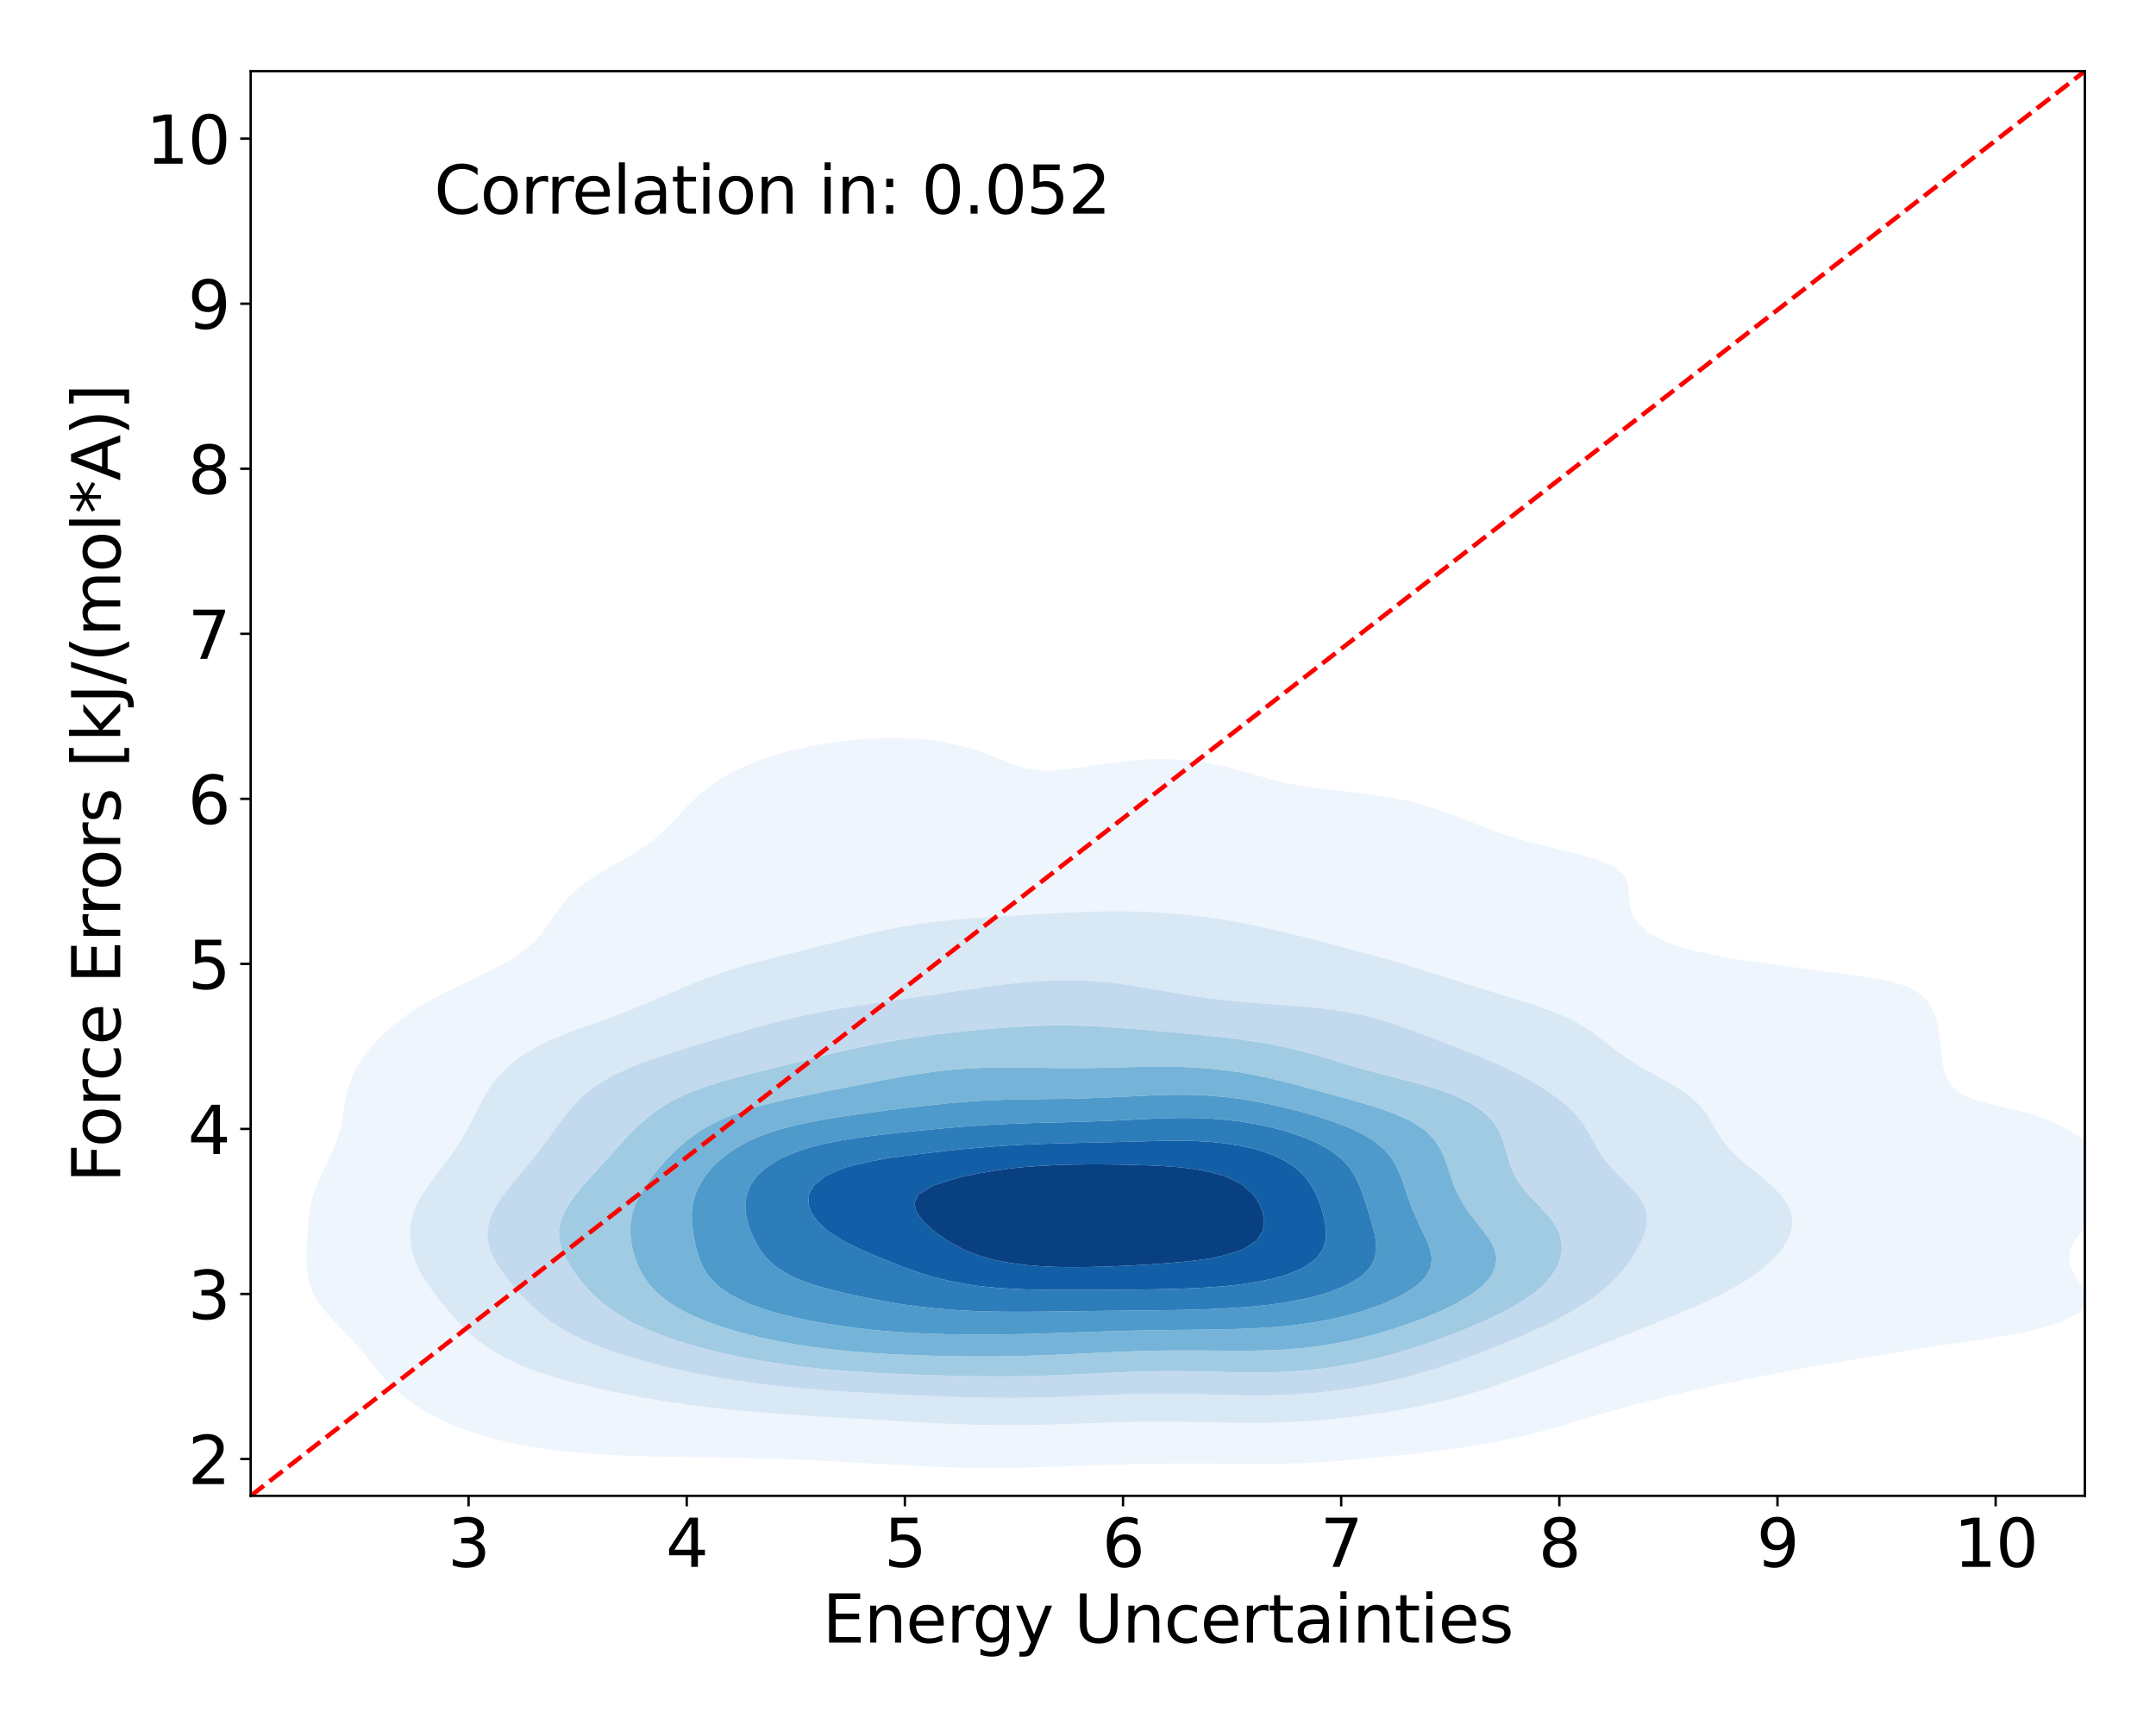 <?xml version="1.0" encoding="utf-8" standalone="no"?>
<!DOCTYPE svg PUBLIC "-//W3C//DTD SVG 1.1//EN"
  "http://www.w3.org/Graphics/SVG/1.1/DTD/svg11.dtd">
<svg xmlns:xlink="http://www.w3.org/1999/xlink" width="720pt" height="576pt" viewBox="0 0 720 576" xmlns="http://www.w3.org/2000/svg" version="1.1">
 <defs>
  <style type="text/css">*{stroke-linejoin: round; stroke-linecap: butt}</style>
 </defs>
 <g id="figure_1">
  <g id="patch_1">
   <path d="M 0 576 
L 720 576 
L 720 0 
L 0 0 
z
" style="fill: #ffffff"/>
  </g>
  <g id="axes_1">
   <g id="patch_2">
    <path d="M 83.72 499.48 
L 696.24 499.48 
L 696.24 23.76 
L 83.72 23.76 
z
" style="fill: #ffffff"/>
   </g>
   <g id="QuadContourSet_1">
    <path d="M 316.983 489.912 
L 322.095 490.063 
L 327.207 490.148 
L 332.32 490.168 
L 337.432 490.127 
L 342.544 490.03 
L 347.656 489.886 
L 351.671 489.742 
L 352.768 489.712 
L 357.88 489.55 
L 362.993 489.378 
L 368.105 489.204 
L 373.217 489.041 
L 378.329 488.899 
L 383.441 488.787 
L 388.553 488.713 
L 393.666 488.678 
L 398.778 488.679 
L 403.89 488.707 
L 409.002 488.749 
L 414.114 488.786 
L 419.227 488.802 
L 424.339 488.778 
L 429.451 488.698 
L 434.563 488.549 
L 439.675 488.319 
L 444.787 488.004 
L 449.9 487.602 
L 455.012 487.118 
L 458.76 486.715 
L 460.124 486.598 
L 465.236 486.126 
L 470.348 485.606 
L 475.46 485.034 
L 480.573 484.396 
L 485.549 483.688 
L 485.685 483.672 
L 490.797 482.999 
L 495.909 482.186 
L 501.021 481.194 
L 503.404 480.661 
L 506.134 480.107 
L 511.246 478.907 
L 515.847 477.634 
L 516.358 477.501 
L 521.47 476.112 
L 526.368 474.607 
L 526.582 474.545 
L 531.694 473.081 
L 536.587 471.58 
L 536.807 471.517 
L 541.919 470.126 
L 547.031 468.679 
L 547.5 468.553 
L 552.143 467.418 
L 557.255 466.145 
L 559.757 465.526 
L 562.367 464.949 
L 567.48 463.825 
L 572.592 462.666 
L 573.34 462.499 
L 577.704 461.628 
L 582.816 460.589 
L 587.928 459.532 
L 588.232 459.472 
L 593.041 458.584 
L 598.153 457.636 
L 603.265 456.69 
L 604.637 456.445 
L 608.377 455.805 
L 613.489 454.938 
L 618.601 454.069 
L 622.425 453.418 
L 623.714 453.205 
L 628.826 452.37 
L 633.938 451.529 
L 639.05 450.688 
L 640.908 450.391 
L 644.162 449.875 
L 649.274 449.083 
L 654.387 448.307 
L 659.499 447.541 
L 660.721 447.364 
L 664.611 446.749 
L 669.723 445.906 
L 674.835 444.985 
L 678.117 444.337 
L 679.948 443.874 
L 685.06 442.431 
L 688.58 441.31 
L 690.172 440.519 
L 694.448 438.283 
L 695.284 437.29 
L 697.1 435.256 
L 697.006 432.229 
L 695.284 429.552 
L 695.106 429.202 
L 693.072 426.175 
L 691.487 423.148 
L 690.861 420.121 
L 691.373 417.094 
L 692.957 414.067 
L 695.284 411.202 
L 695.43 411.04 
L 698.681 408.013 
L 700.396 406.463 
L 702.124 404.986 
L 705.226 401.959 
L 705.508 401.582 
L 707.499 398.932 
L 708.592 395.905 
L 708.368 392.878 
L 706.825 389.851 
L 705.508 388.347 
L 704.048 386.824 
L 700.396 383.797 
L 700.396 383.797 
L 696.079 380.77 
L 695.284 380.217 
L 691.348 377.743 
L 690.172 377.028 
L 685.727 374.716 
L 685.06 374.406 
L 679.948 372.484 
L 677.305 371.689 
L 674.835 371.045 
L 669.723 369.881 
L 664.611 368.709 
L 664.438 368.662 
L 659.499 367.223 
L 655.813 365.635 
L 654.387 364.818 
L 651.862 362.608 
L 649.888 359.581 
L 649.274 357.787 
L 648.958 356.554 
L 648.503 353.527 
L 648.174 350.5 
L 647.84 347.473 
L 647.422 344.446 
L 646.838 341.419 
L 645.947 338.392 
L 644.494 335.365 
L 644.162 334.895 
L 641.827 332.338 
L 639.05 330.464 
L 636.561 329.311 
L 633.938 328.408 
L 628.826 327.178 
L 623.714 326.301 
L 623.602 326.284 
L 618.601 325.556 
L 613.489 324.867 
L 608.377 324.202 
L 603.265 323.549 
L 601.052 323.257 
L 598.153 322.866 
L 593.041 322.159 
L 587.928 321.455 
L 582.816 320.737 
L 579.449 320.23 
L 577.704 319.935 
L 572.592 318.962 
L 567.48 317.889 
L 564.585 317.203 
L 562.367 316.538 
L 557.255 314.806 
L 555.587 314.176 
L 552.143 312.333 
L 550.103 311.149 
L 547.031 308.346 
L 546.795 308.122 
L 545.058 305.095 
L 544.248 302.068 
L 543.975 299.041 
L 543.758 296.014 
L 542.827 292.987 
L 541.919 291.903 
L 539.913 289.96 
L 536.807 288.437 
L 533.008 286.933 
L 531.694 286.559 
L 526.582 285.157 
L 521.631 283.906 
L 521.47 283.869 
L 516.358 282.607 
L 511.246 281.29 
L 509.788 280.879 
L 506.134 279.823 
L 501.021 278.184 
L 500.086 277.852 
L 495.909 276.313 
L 492.124 274.825 
L 490.797 274.304 
L 485.685 272.292 
L 484.379 271.798 
L 480.573 270.435 
L 475.46 268.846 
L 475.182 268.771 
L 470.348 267.508 
L 465.236 266.449 
L 460.883 265.744 
L 460.124 265.612 
L 455.012 264.896 
L 449.9 264.302 
L 444.787 263.759 
L 439.675 263.185 
L 436.152 262.717 
L 434.563 262.462 
L 429.451 261.465 
L 424.339 260.227 
L 422.419 259.69 
L 419.227 258.763 
L 414.114 257.253 
L 411.992 256.663 
L 409.002 255.919 
L 403.89 254.865 
L 398.778 254.094 
L 393.811 253.636 
L 393.666 253.624 
L 388.553 253.466 
L 383.441 253.562 
L 382.234 253.636 
L 378.329 253.908 
L 373.217 254.467 
L 368.105 255.172 
L 362.993 255.944 
L 357.911 256.663 
L 357.88 256.668 
L 352.768 257.252 
L 347.656 257.345 
L 343.231 256.663 
L 342.544 256.564 
L 337.432 254.984 
L 334.516 253.636 
L 332.32 252.872 
L 327.207 250.904 
L 326.426 250.609 
L 322.095 249.358 
L 316.983 248.137 
L 313.877 247.582 
L 311.871 247.275 
L 306.759 246.742 
L 301.646 246.476 
L 296.534 246.445 
L 291.422 246.62 
L 286.31 246.98 
L 281.198 247.521 
L 280.776 247.582 
L 276.086 248.222 
L 270.973 249.109 
L 265.861 250.211 
L 264.32 250.609 
L 260.749 251.545 
L 255.637 253.149 
L 254.288 253.636 
L 250.525 255.09 
L 246.97 256.663 
L 245.413 257.434 
L 241.288 259.69 
L 240.3 260.318 
L 236.757 262.717 
L 235.188 263.981 
L 233.051 265.744 
L 230.076 268.627 
L 229.926 268.771 
L 227.069 271.798 
L 224.964 274.124 
L 224.285 274.825 
L 221.25 277.852 
L 219.852 279.119 
L 217.699 280.879 
L 214.739 283.027 
L 213.406 283.906 
L 209.627 286.203 
L 208.347 286.933 
L 204.515 289.09 
L 202.953 289.96 
L 199.403 292.073 
L 197.93 292.987 
L 194.291 295.592 
L 193.74 296.014 
L 190.451 299.041 
L 189.179 300.466 
L 187.829 302.068 
L 185.613 305.095 
L 184.066 307.338 
L 183.535 308.122 
L 181.307 311.149 
L 178.954 313.857 
L 178.676 314.176 
L 175.279 317.203 
L 173.842 318.196 
L 170.924 320.23 
L 168.73 321.44 
L 165.536 323.257 
L 163.618 324.159 
L 159.368 326.284 
L 158.506 326.661 
L 153.393 329.082 
L 152.942 329.311 
L 148.281 331.552 
L 146.794 332.338 
L 143.169 334.276 
L 141.304 335.365 
L 138.057 337.39 
L 136.553 338.392 
L 132.945 341.072 
L 132.494 341.419 
L 128.933 344.446 
L 127.832 345.537 
L 125.836 347.473 
L 123.219 350.5 
L 122.72 351.191 
L 120.901 353.527 
L 119.033 356.554 
L 117.628 359.581 
L 117.608 359.639 
L 116.451 362.608 
L 115.627 365.635 
L 115.047 368.662 
L 114.576 371.689 
L 114.07 374.716 
L 113.412 377.743 
L 112.543 380.77 
L 112.496 380.891 
L 111.272 383.797 
L 109.86 386.824 
L 108.435 389.851 
L 107.384 392.195 
L 107.056 392.878 
L 105.707 395.905 
L 104.633 398.932 
L 103.839 401.959 
L 103.294 404.986 
L 102.943 408.013 
L 102.722 411.04 
L 102.574 414.067 
L 102.467 417.094 
L 102.415 420.121 
L 102.478 423.148 
L 102.771 426.175 
L 103.444 429.202 
L 104.662 432.229 
L 106.565 435.256 
L 107.384 436.24 
L 108.941 438.283 
L 111.769 441.31 
L 112.496 442.021 
L 114.633 444.337 
L 117.58 447.364 
L 117.608 447.394 
L 120.151 450.391 
L 122.72 453.373 
L 122.756 453.418 
L 125.123 456.445 
L 127.728 459.472 
L 127.832 459.588 
L 130.475 462.499 
L 132.945 464.796 
L 133.775 465.526 
L 137.732 468.553 
L 138.057 468.777 
L 142.57 471.58 
L 143.169 471.921 
L 148.281 474.488 
L 148.554 474.607 
L 153.393 476.676 
L 156.057 477.634 
L 158.506 478.514 
L 163.618 480.07 
L 165.942 480.661 
L 168.73 481.387 
L 173.842 482.49 
L 178.954 483.366 
L 181.267 483.688 
L 184.066 484.098 
L 189.179 484.701 
L 194.291 485.175 
L 199.403 485.545 
L 204.515 485.834 
L 209.627 486.059 
L 214.739 486.235 
L 219.852 486.372 
L 224.964 486.481 
L 230.076 486.568 
L 235.188 486.641 
L 240.3 486.708 
L 240.839 486.715 
L 245.413 486.794 
L 250.525 486.896 
L 255.637 487.02 
L 260.749 487.172 
L 265.861 487.356 
L 270.973 487.574 
L 276.086 487.822 
L 281.198 488.095 
L 286.31 488.385 
L 291.422 488.682 
L 296.534 488.974 
L 301.646 489.25 
L 306.759 489.497 
L 311.871 489.708 
L 312.918 489.742 
z
M 301.246 474.607 
L 296.534 474.35 
L 291.422 474.061 
L 286.31 473.767 
L 281.198 473.465 
L 276.086 473.156 
L 270.973 472.833 
L 265.861 472.49 
L 260.749 472.12 
L 255.637 471.713 
L 254.094 471.58 
L 250.525 471.302 
L 245.413 470.857 
L 240.3 470.349 
L 235.188 469.767 
L 230.076 469.1 
L 226.348 468.553 
L 224.964 468.36 
L 219.852 467.587 
L 214.739 466.71 
L 209.627 465.719 
L 208.69 465.526 
L 204.515 464.698 
L 199.403 463.576 
L 195.001 462.499 
L 194.291 462.328 
L 189.179 461.017 
L 184.066 459.506 
L 183.958 459.472 
L 178.954 457.841 
L 175.283 456.445 
L 173.842 455.859 
L 168.73 453.476 
L 168.619 453.418 
L 163.618 450.506 
L 163.44 450.391 
L 159.294 447.364 
L 158.506 446.7 
L 155.835 444.337 
L 153.393 441.866 
L 152.853 441.31 
L 150.124 438.283 
L 148.281 436.049 
L 147.616 435.256 
L 145.231 432.229 
L 143.169 429.308 
L 143.093 429.202 
L 141.134 426.175 
L 139.538 423.148 
L 138.322 420.121 
L 138.057 419.172 
L 137.455 417.094 
L 136.98 414.067 
L 136.917 411.04 
L 137.28 408.013 
L 138.057 405.124 
L 138.093 404.986 
L 139.303 401.959 
L 140.952 398.932 
L 142.996 395.905 
L 143.169 395.673 
L 145.203 392.878 
L 147.547 389.851 
L 148.281 388.893 
L 149.81 386.824 
L 151.943 383.797 
L 153.393 381.585 
L 153.91 380.77 
L 155.649 377.743 
L 157.276 374.716 
L 158.506 372.336 
L 158.834 371.689 
L 160.353 368.662 
L 162.01 365.635 
L 163.618 363.089 
L 163.928 362.608 
L 166.207 359.581 
L 168.73 356.926 
L 169.105 356.554 
L 172.78 353.527 
L 173.842 352.795 
L 177.503 350.5 
L 178.954 349.709 
L 183.507 347.473 
L 184.066 347.222 
L 189.179 345.09 
L 190.85 344.446 
L 194.291 343.15 
L 199.138 341.419 
L 199.403 341.322 
L 204.515 339.452 
L 207.412 338.392 
L 209.627 337.531 
L 214.739 335.509 
L 215.098 335.365 
L 219.852 333.327 
L 222.178 332.338 
L 224.964 331.101 
L 229.178 329.311 
L 230.076 328.922 
L 235.188 326.865 
L 236.785 326.284 
L 240.3 324.996 
L 245.413 323.352 
L 245.743 323.257 
L 250.525 321.842 
L 255.637 320.491 
L 256.704 320.23 
L 260.749 319.178 
L 265.861 317.906 
L 268.74 317.203 
L 270.973 316.618 
L 276.086 315.293 
L 280.44 314.176 
L 281.198 313.973 
L 286.31 312.662 
L 291.422 311.435 
L 292.735 311.149 
L 296.534 310.323 
L 301.646 309.354 
L 306.759 308.528 
L 309.789 308.122 
L 311.871 307.843 
L 316.983 307.281 
L 322.095 306.814 
L 327.207 306.419 
L 332.32 306.072 
L 337.432 305.757 
L 342.544 305.461 
L 347.656 305.18 
L 349.343 305.095 
L 352.768 304.908 
L 357.88 304.66 
L 362.993 304.46 
L 368.105 304.329 
L 373.217 304.286 
L 378.329 304.344 
L 383.441 304.512 
L 388.553 304.791 
L 392.552 305.095 
L 393.666 305.183 
L 398.778 305.708 
L 403.89 306.36 
L 409.002 307.131 
L 414.114 308.011 
L 414.679 308.122 
L 419.227 309.051 
L 424.339 310.187 
L 428.396 311.149 
L 429.451 311.392 
L 434.563 312.664 
L 439.675 313.982 
L 440.368 314.176 
L 444.787 315.284 
L 449.9 316.651 
L 451.795 317.203 
L 455.012 318.011 
L 460.124 319.431 
L 462.725 320.23 
L 465.236 320.897 
L 470.348 322.408 
L 472.97 323.257 
L 475.46 323.979 
L 480.573 325.584 
L 482.69 326.284 
L 485.685 327.208 
L 490.797 328.841 
L 492.273 329.311 
L 495.909 330.437 
L 501.021 332.024 
L 502.064 332.338 
L 506.134 333.594 
L 511.246 335.206 
L 511.753 335.365 
L 516.358 336.959 
L 520.181 338.392 
L 521.47 338.956 
L 526.582 341.419 
L 526.582 341.419 
L 531.42 344.446 
L 531.694 344.643 
L 535.45 347.473 
L 536.807 348.525 
L 539.334 350.5 
L 541.919 352.365 
L 543.569 353.527 
L 547.031 355.701 
L 548.44 356.554 
L 552.143 358.644 
L 553.843 359.581 
L 557.255 361.506 
L 559.196 362.608 
L 562.367 364.684 
L 563.767 365.635 
L 567.205 368.662 
L 567.48 368.984 
L 569.721 371.689 
L 571.583 374.716 
L 572.592 376.522 
L 573.282 377.743 
L 575.243 380.77 
L 577.662 383.797 
L 577.704 383.839 
L 580.805 386.824 
L 582.816 388.528 
L 584.419 389.851 
L 587.928 392.676 
L 588.183 392.878 
L 591.742 395.905 
L 593.041 397.249 
L 594.701 398.932 
L 596.874 401.959 
L 598.153 404.942 
L 598.173 404.986 
L 598.622 408.013 
L 598.21 411.04 
L 598.153 411.19 
L 597.026 414.067 
L 595.108 417.094 
L 593.041 419.496 
L 592.492 420.121 
L 589.225 423.148 
L 587.928 424.129 
L 585.233 426.175 
L 582.816 427.688 
L 580.434 429.202 
L 577.704 430.653 
L 574.809 432.229 
L 572.592 433.258 
L 568.41 435.256 
L 567.48 435.644 
L 562.367 437.873 
L 561.478 438.283 
L 557.255 440.016 
L 554.221 441.31 
L 552.143 442.119 
L 547.031 444.178 
L 546.656 444.337 
L 541.919 446.221 
L 539.078 447.364 
L 536.807 448.241 
L 531.694 450.235 
L 531.305 450.391 
L 526.582 452.268 
L 523.657 453.418 
L 521.47 454.285 
L 516.358 456.288 
L 515.96 456.445 
L 511.246 458.33 
L 508.255 459.472 
L 506.134 460.291 
L 501.021 462.153 
L 500.017 462.499 
L 495.909 463.911 
L 490.797 465.462 
L 490.569 465.526 
L 485.685 466.902 
L 480.573 468.14 
L 478.677 468.553 
L 475.46 469.267 
L 470.348 470.275 
L 465.236 471.155 
L 462.479 471.58 
L 460.124 471.965 
L 455.012 472.713 
L 449.9 473.356 
L 444.787 473.894 
L 439.675 474.329 
L 435.407 474.607 
L 434.563 474.668 
L 429.451 474.931 
L 424.339 475.087 
L 419.227 475.146 
L 414.114 475.128 
L 409.002 475.053 
L 403.89 474.947 
L 398.778 474.838 
L 393.666 474.753 
L 388.553 474.712 
L 383.441 474.728 
L 378.329 474.803 
L 373.217 474.932 
L 368.105 475.097 
L 362.993 475.282 
L 357.88 475.467 
L 352.768 475.633 
L 347.656 475.767 
L 342.544 475.856 
L 337.432 475.893 
L 332.32 475.872 
L 327.207 475.792 
L 322.095 475.652 
L 316.983 475.459 
L 311.871 475.219 
L 306.759 474.94 
L 301.646 474.632 
z
" clip-path="url(#p41917ce0db)" style="fill: #eef5fc"/>
    <path d="M 301.646 474.632 
L 306.759 474.94 
L 311.871 475.219 
L 316.983 475.459 
L 322.095 475.652 
L 327.207 475.792 
L 332.32 475.872 
L 337.432 475.893 
L 342.544 475.856 
L 347.656 475.767 
L 352.768 475.633 
L 357.88 475.467 
L 362.993 475.282 
L 368.105 475.097 
L 373.217 474.932 
L 378.329 474.803 
L 383.441 474.728 
L 388.553 474.712 
L 393.666 474.753 
L 398.778 474.838 
L 403.89 474.947 
L 409.002 475.053 
L 414.114 475.128 
L 419.227 475.146 
L 424.339 475.087 
L 429.451 474.931 
L 434.563 474.668 
L 435.407 474.607 
L 439.675 474.329 
L 444.787 473.894 
L 449.9 473.356 
L 455.012 472.713 
L 460.124 471.965 
L 462.479 471.58 
L 465.236 471.155 
L 470.348 470.275 
L 475.46 469.267 
L 478.677 468.553 
L 480.573 468.14 
L 485.685 466.902 
L 490.569 465.526 
L 490.797 465.462 
L 495.909 463.911 
L 500.017 462.499 
L 501.021 462.153 
L 506.134 460.291 
L 508.255 459.472 
L 511.246 458.33 
L 515.96 456.445 
L 516.358 456.288 
L 521.47 454.285 
L 523.657 453.418 
L 526.582 452.268 
L 531.305 450.391 
L 531.694 450.235 
L 536.807 448.241 
L 539.078 447.364 
L 541.919 446.221 
L 546.656 444.337 
L 547.031 444.178 
L 552.143 442.119 
L 554.221 441.31 
L 557.255 440.016 
L 561.478 438.283 
L 562.367 437.873 
L 567.48 435.644 
L 568.41 435.256 
L 572.592 433.258 
L 574.809 432.229 
L 577.704 430.653 
L 580.434 429.202 
L 582.816 427.688 
L 585.233 426.175 
L 587.928 424.129 
L 589.225 423.148 
L 592.492 420.121 
L 593.041 419.496 
L 595.108 417.094 
L 597.026 414.067 
L 598.153 411.19 
L 598.21 411.04 
L 598.622 408.013 
L 598.173 404.986 
L 598.153 404.942 
L 596.874 401.959 
L 594.701 398.932 
L 593.041 397.249 
L 591.742 395.905 
L 588.183 392.878 
L 587.928 392.676 
L 584.419 389.851 
L 582.816 388.528 
L 580.805 386.824 
L 577.704 383.839 
L 577.662 383.797 
L 575.243 380.77 
L 573.282 377.743 
L 572.592 376.522 
L 571.583 374.716 
L 569.721 371.689 
L 567.48 368.984 
L 567.205 368.662 
L 563.767 365.635 
L 562.367 364.684 
L 559.196 362.608 
L 557.255 361.506 
L 553.843 359.581 
L 552.143 358.644 
L 548.44 356.554 
L 547.031 355.701 
L 543.569 353.527 
L 541.919 352.365 
L 539.334 350.5 
L 536.807 348.525 
L 535.45 347.473 
L 531.694 344.643 
L 531.42 344.446 
L 526.582 341.419 
L 526.582 341.419 
L 521.47 338.956 
L 520.181 338.392 
L 516.358 336.959 
L 511.753 335.365 
L 511.246 335.206 
L 506.134 333.594 
L 502.064 332.338 
L 501.021 332.024 
L 495.909 330.437 
L 492.273 329.311 
L 490.797 328.841 
L 485.685 327.208 
L 482.69 326.284 
L 480.573 325.584 
L 475.46 323.979 
L 472.97 323.257 
L 470.348 322.408 
L 465.236 320.897 
L 462.725 320.23 
L 460.124 319.431 
L 455.012 318.011 
L 451.795 317.203 
L 449.9 316.651 
L 444.787 315.284 
L 440.368 314.176 
L 439.675 313.982 
L 434.563 312.664 
L 429.451 311.392 
L 428.396 311.149 
L 424.339 310.187 
L 419.227 309.051 
L 414.679 308.122 
L 414.114 308.011 
L 409.002 307.131 
L 403.89 306.36 
L 398.778 305.708 
L 393.666 305.183 
L 392.552 305.095 
L 388.553 304.791 
L 383.441 304.512 
L 378.329 304.344 
L 373.217 304.286 
L 368.105 304.329 
L 362.993 304.46 
L 357.88 304.66 
L 352.768 304.908 
L 349.343 305.095 
L 347.656 305.18 
L 342.544 305.461 
L 337.432 305.757 
L 332.32 306.072 
L 327.207 306.419 
L 322.095 306.814 
L 316.983 307.281 
L 311.871 307.843 
L 309.789 308.122 
L 306.759 308.528 
L 301.646 309.354 
L 296.534 310.323 
L 292.735 311.149 
L 291.422 311.435 
L 286.31 312.662 
L 281.198 313.973 
L 280.44 314.176 
L 276.086 315.293 
L 270.973 316.618 
L 268.74 317.203 
L 265.861 317.906 
L 260.749 319.178 
L 256.704 320.23 
L 255.637 320.491 
L 250.525 321.842 
L 245.743 323.257 
L 245.413 323.352 
L 240.3 324.996 
L 236.785 326.284 
L 235.188 326.865 
L 230.076 328.922 
L 229.178 329.311 
L 224.964 331.101 
L 222.178 332.338 
L 219.852 333.327 
L 215.098 335.365 
L 214.739 335.509 
L 209.627 337.531 
L 207.412 338.392 
L 204.515 339.452 
L 199.403 341.322 
L 199.138 341.419 
L 194.291 343.15 
L 190.85 344.446 
L 189.179 345.09 
L 184.066 347.222 
L 183.507 347.473 
L 178.954 349.709 
L 177.503 350.5 
L 173.842 352.795 
L 172.78 353.527 
L 169.105 356.554 
L 168.73 356.926 
L 166.207 359.581 
L 163.928 362.608 
L 163.618 363.089 
L 162.01 365.635 
L 160.353 368.662 
L 158.834 371.689 
L 158.506 372.336 
L 157.276 374.716 
L 155.649 377.743 
L 153.91 380.77 
L 153.393 381.585 
L 151.943 383.797 
L 149.81 386.824 
L 148.281 388.893 
L 147.547 389.851 
L 145.203 392.878 
L 143.169 395.673 
L 142.996 395.905 
L 140.952 398.932 
L 139.303 401.959 
L 138.093 404.986 
L 138.057 405.124 
L 137.28 408.013 
L 136.917 411.04 
L 136.98 414.067 
L 137.455 417.094 
L 138.057 419.172 
L 138.322 420.121 
L 139.538 423.148 
L 141.134 426.175 
L 143.093 429.202 
L 143.169 429.308 
L 145.231 432.229 
L 147.616 435.256 
L 148.281 436.049 
L 150.124 438.283 
L 152.853 441.31 
L 153.393 441.866 
L 155.835 444.337 
L 158.506 446.7 
L 159.294 447.364 
L 163.44 450.391 
L 163.618 450.506 
L 168.619 453.418 
L 168.73 453.476 
L 173.842 455.859 
L 175.283 456.445 
L 178.954 457.841 
L 183.958 459.472 
L 184.066 459.506 
L 189.179 461.017 
L 194.291 462.328 
L 195.001 462.499 
L 199.403 463.576 
L 204.515 464.698 
L 208.69 465.526 
L 209.627 465.719 
L 214.739 466.71 
L 219.852 467.587 
L 224.964 468.36 
L 226.348 468.553 
L 230.076 469.1 
L 235.188 469.767 
L 240.3 470.349 
L 245.413 470.857 
L 250.525 471.302 
L 254.094 471.58 
L 255.637 471.713 
L 260.749 472.12 
L 265.861 472.49 
L 270.973 472.833 
L 276.086 473.156 
L 281.198 473.465 
L 286.31 473.767 
L 291.422 474.061 
L 296.534 474.35 
L 301.246 474.607 
z
M 297.36 465.526 
L 296.534 465.487 
L 291.422 465.228 
L 286.31 464.947 
L 281.198 464.635 
L 276.086 464.285 
L 270.973 463.888 
L 265.861 463.435 
L 260.749 462.914 
L 257.167 462.499 
L 255.637 462.326 
L 250.525 461.681 
L 245.413 460.945 
L 240.3 460.107 
L 236.817 459.472 
L 235.188 459.174 
L 230.076 458.158 
L 224.964 457.024 
L 222.551 456.445 
L 219.852 455.781 
L 214.739 454.424 
L 211.257 453.418 
L 209.627 452.921 
L 204.515 451.258 
L 202.051 450.391 
L 199.403 449.372 
L 194.622 447.364 
L 194.291 447.207 
L 189.179 444.611 
L 188.677 444.337 
L 184.066 441.408 
L 183.922 441.31 
L 180.024 438.283 
L 178.954 437.319 
L 176.721 435.256 
L 173.842 432.249 
L 173.823 432.229 
L 171.154 429.202 
L 168.742 426.175 
L 168.73 426.158 
L 166.585 423.148 
L 164.825 420.121 
L 163.618 417.244 
L 163.555 417.094 
L 162.85 414.067 
L 162.766 411.04 
L 163.306 408.013 
L 163.618 407.175 
L 164.431 404.986 
L 166.07 401.959 
L 168.132 398.932 
L 168.73 398.156 
L 170.472 395.905 
L 172.973 392.878 
L 173.842 391.835 
L 175.51 389.851 
L 178.001 386.824 
L 178.954 385.603 
L 180.384 383.797 
L 182.649 380.77 
L 184.066 378.79 
L 184.829 377.743 
L 187.006 374.716 
L 189.179 371.857 
L 189.311 371.689 
L 191.914 368.662 
L 194.291 366.32 
L 195.026 365.635 
L 198.908 362.608 
L 199.403 362.281 
L 203.867 359.581 
L 204.515 359.243 
L 209.627 356.813 
L 210.226 356.554 
L 214.739 354.769 
L 218.198 353.527 
L 219.852 352.955 
L 224.964 351.293 
L 227.558 350.5 
L 230.076 349.709 
L 235.188 348.166 
L 237.567 347.473 
L 240.3 346.625 
L 245.413 345.096 
L 247.685 344.446 
L 250.525 343.585 
L 255.637 342.142 
L 258.422 341.419 
L 260.749 340.798 
L 265.861 339.572 
L 270.973 338.499 
L 271.535 338.392 
L 276.086 337.508 
L 281.198 336.624 
L 286.31 335.827 
L 289.494 335.365 
L 291.422 335.067 
L 296.534 334.303 
L 301.646 333.564 
L 306.759 332.839 
L 310.298 332.338 
L 311.871 332.094 
L 316.983 331.302 
L 322.095 330.533 
L 327.207 329.798 
L 330.831 329.311 
L 332.32 329.1 
L 337.432 328.456 
L 342.544 327.931 
L 347.656 327.547 
L 352.768 327.328 
L 357.88 327.292 
L 362.993 327.454 
L 368.105 327.821 
L 373.217 328.386 
L 378.329 329.131 
L 379.375 329.311 
L 383.441 329.969 
L 388.553 330.858 
L 393.666 331.76 
L 397.084 332.338 
L 398.778 332.599 
L 403.89 333.31 
L 409.002 333.929 
L 414.114 334.456 
L 419.227 334.903 
L 424.339 335.295 
L 425.312 335.365 
L 429.451 335.652 
L 434.563 336.035 
L 439.675 336.501 
L 444.787 337.102 
L 449.9 337.89 
L 452.49 338.392 
L 455.012 338.92 
L 460.124 340.225 
L 464.097 341.419 
L 465.236 341.785 
L 470.348 343.583 
L 472.653 344.446 
L 475.46 345.498 
L 480.573 347.473 
L 480.573 347.473 
L 485.685 349.408 
L 488.424 350.5 
L 490.797 351.39 
L 495.909 353.483 
L 496.007 353.527 
L 501.021 355.692 
L 502.812 356.554 
L 506.134 358.156 
L 508.829 359.581 
L 511.246 360.918 
L 514.125 362.608 
L 516.358 364.053 
L 518.748 365.635 
L 521.47 367.744 
L 522.666 368.662 
L 525.855 371.689 
L 526.582 372.589 
L 528.375 374.716 
L 530.328 377.743 
L 531.694 380.288 
L 531.97 380.77 
L 533.658 383.797 
L 535.624 386.824 
L 536.807 388.323 
L 538.085 389.851 
L 541.003 392.878 
L 541.919 393.79 
L 544.079 395.905 
L 546.817 398.932 
L 547.031 399.248 
L 548.839 401.959 
L 549.908 404.986 
L 550.06 408.013 
L 549.473 411.04 
L 548.335 414.067 
L 547.031 416.564 
L 546.787 417.094 
L 545.005 420.121 
L 542.813 423.148 
L 541.919 424.149 
L 540.265 426.175 
L 537.171 429.202 
L 536.807 429.496 
L 533.581 432.229 
L 531.694 433.545 
L 529.293 435.256 
L 526.582 436.899 
L 524.291 438.283 
L 521.47 439.791 
L 518.567 441.31 
L 516.358 442.376 
L 512.166 444.337 
L 511.246 444.749 
L 506.134 446.981 
L 505.229 447.364 
L 501.021 449.127 
L 497.855 450.391 
L 495.909 451.17 
L 490.797 453.115 
L 489.963 453.418 
L 485.685 454.972 
L 481.248 456.445 
L 480.573 456.668 
L 475.46 458.241 
L 470.958 459.472 
L 470.348 459.637 
L 465.236 460.905 
L 460.124 462.008 
L 457.545 462.499 
L 455.012 462.981 
L 449.9 463.823 
L 444.787 464.519 
L 439.675 465.073 
L 434.563 465.487 
L 433.843 465.526 
L 429.451 465.776 
L 424.339 465.934 
L 419.227 465.975 
L 414.114 465.923 
L 409.002 465.805 
L 403.89 465.658 
L 399.123 465.526 
L 398.778 465.517 
L 393.666 465.42 
L 388.553 465.381 
L 383.441 465.412 
L 378.329 465.512 
L 377.861 465.526 
L 373.217 465.678 
L 368.105 465.886 
L 362.993 466.11 
L 357.88 466.329 
L 352.768 466.52 
L 347.656 466.669 
L 342.544 466.765 
L 337.432 466.802 
L 332.32 466.78 
L 327.207 466.702 
L 322.095 466.576 
L 316.983 466.41 
L 311.871 466.212 
L 306.759 465.989 
L 301.646 465.746 
z
" clip-path="url(#p41917ce0db)" style="fill: #d9e8f5"/>
    <path d="M 301.646 465.746 
L 306.759 465.989 
L 311.871 466.212 
L 316.983 466.41 
L 322.095 466.576 
L 327.207 466.702 
L 332.32 466.78 
L 337.432 466.802 
L 342.544 466.765 
L 347.656 466.669 
L 352.768 466.52 
L 357.88 466.329 
L 362.993 466.11 
L 368.105 465.886 
L 373.217 465.678 
L 377.861 465.526 
L 378.329 465.512 
L 383.441 465.412 
L 388.553 465.381 
L 393.666 465.42 
L 398.778 465.517 
L 399.123 465.526 
L 403.89 465.658 
L 409.002 465.805 
L 414.114 465.923 
L 419.227 465.975 
L 424.339 465.934 
L 429.451 465.776 
L 433.843 465.526 
L 434.563 465.487 
L 439.675 465.073 
L 444.787 464.519 
L 449.9 463.823 
L 455.012 462.981 
L 457.545 462.499 
L 460.124 462.008 
L 465.236 460.905 
L 470.348 459.637 
L 470.958 459.472 
L 475.46 458.241 
L 480.573 456.668 
L 481.248 456.445 
L 485.685 454.972 
L 489.963 453.418 
L 490.797 453.115 
L 495.909 451.17 
L 497.855 450.391 
L 501.021 449.127 
L 505.229 447.364 
L 506.134 446.981 
L 511.246 444.749 
L 512.166 444.337 
L 516.358 442.376 
L 518.567 441.31 
L 521.47 439.791 
L 524.291 438.283 
L 526.582 436.899 
L 529.293 435.256 
L 531.694 433.545 
L 533.581 432.229 
L 536.807 429.496 
L 537.171 429.202 
L 540.265 426.175 
L 541.919 424.149 
L 542.813 423.148 
L 545.005 420.121 
L 546.787 417.094 
L 547.031 416.564 
L 548.335 414.067 
L 549.473 411.04 
L 550.06 408.013 
L 549.908 404.986 
L 548.839 401.959 
L 547.031 399.248 
L 546.817 398.932 
L 544.079 395.905 
L 541.919 393.79 
L 541.003 392.878 
L 538.085 389.851 
L 536.807 388.323 
L 535.624 386.824 
L 533.658 383.797 
L 531.97 380.77 
L 531.694 380.288 
L 530.328 377.743 
L 528.375 374.716 
L 526.582 372.589 
L 525.855 371.689 
L 522.666 368.662 
L 521.47 367.744 
L 518.748 365.635 
L 516.358 364.053 
L 514.125 362.608 
L 511.246 360.918 
L 508.829 359.581 
L 506.134 358.156 
L 502.812 356.554 
L 501.021 355.692 
L 496.007 353.527 
L 495.909 353.483 
L 490.797 351.39 
L 488.424 350.5 
L 485.685 349.408 
L 480.573 347.473 
L 480.573 347.473 
L 475.46 345.498 
L 472.653 344.446 
L 470.348 343.583 
L 465.236 341.785 
L 464.097 341.419 
L 460.124 340.225 
L 455.012 338.92 
L 452.49 338.392 
L 449.9 337.89 
L 444.787 337.102 
L 439.675 336.501 
L 434.563 336.035 
L 429.451 335.652 
L 425.312 335.365 
L 424.339 335.295 
L 419.227 334.903 
L 414.114 334.456 
L 409.002 333.929 
L 403.89 333.31 
L 398.778 332.599 
L 397.084 332.338 
L 393.666 331.76 
L 388.553 330.858 
L 383.441 329.969 
L 379.375 329.311 
L 378.329 329.131 
L 373.217 328.386 
L 368.105 327.821 
L 362.993 327.454 
L 357.88 327.292 
L 352.768 327.328 
L 347.656 327.547 
L 342.544 327.931 
L 337.432 328.456 
L 332.32 329.1 
L 330.831 329.311 
L 327.207 329.798 
L 322.095 330.533 
L 316.983 331.302 
L 311.871 332.094 
L 310.298 332.338 
L 306.759 332.839 
L 301.646 333.564 
L 296.534 334.303 
L 291.422 335.067 
L 289.494 335.365 
L 286.31 335.827 
L 281.198 336.624 
L 276.086 337.508 
L 271.535 338.392 
L 270.973 338.499 
L 265.861 339.572 
L 260.749 340.798 
L 258.422 341.419 
L 255.637 342.142 
L 250.525 343.585 
L 247.685 344.446 
L 245.413 345.096 
L 240.3 346.625 
L 237.567 347.473 
L 235.188 348.166 
L 230.076 349.709 
L 227.558 350.5 
L 224.964 351.293 
L 219.852 352.955 
L 218.198 353.527 
L 214.739 354.769 
L 210.226 356.554 
L 209.627 356.813 
L 204.515 359.243 
L 203.867 359.581 
L 199.403 362.281 
L 198.908 362.608 
L 195.026 365.635 
L 194.291 366.32 
L 191.914 368.662 
L 189.311 371.689 
L 189.179 371.857 
L 187.006 374.716 
L 184.829 377.743 
L 184.066 378.79 
L 182.649 380.77 
L 180.384 383.797 
L 178.954 385.603 
L 178.001 386.824 
L 175.51 389.851 
L 173.842 391.835 
L 172.973 392.878 
L 170.472 395.905 
L 168.73 398.156 
L 168.132 398.932 
L 166.07 401.959 
L 164.431 404.986 
L 163.618 407.175 
L 163.306 408.013 
L 162.766 411.04 
L 162.85 414.067 
L 163.555 417.094 
L 163.618 417.244 
L 164.825 420.121 
L 166.585 423.148 
L 168.73 426.158 
L 168.742 426.175 
L 171.154 429.202 
L 173.823 432.229 
L 173.842 432.249 
L 176.721 435.256 
L 178.954 437.319 
L 180.024 438.283 
L 183.922 441.31 
L 184.066 441.408 
L 188.677 444.337 
L 189.179 444.611 
L 194.291 447.207 
L 194.622 447.364 
L 199.403 449.372 
L 202.051 450.391 
L 204.515 451.258 
L 209.627 452.921 
L 211.257 453.418 
L 214.739 454.424 
L 219.852 455.781 
L 222.551 456.445 
L 224.964 457.024 
L 230.076 458.158 
L 235.188 459.174 
L 236.817 459.472 
L 240.3 460.107 
L 245.413 460.945 
L 250.525 461.681 
L 255.637 462.326 
L 257.167 462.499 
L 260.749 462.914 
L 265.861 463.435 
L 270.973 463.888 
L 276.086 464.285 
L 281.198 464.635 
L 286.31 464.947 
L 291.422 465.228 
L 296.534 465.487 
L 297.36 465.526 
z
M 321.856 459.472 
L 316.983 459.365 
L 311.871 459.224 
L 306.759 459.056 
L 301.646 458.86 
L 296.534 458.632 
L 291.422 458.363 
L 286.31 458.047 
L 281.198 457.674 
L 276.086 457.234 
L 270.973 456.718 
L 268.622 456.445 
L 265.861 456.117 
L 260.749 455.426 
L 255.637 454.635 
L 250.525 453.737 
L 248.876 453.418 
L 245.413 452.72 
L 240.3 451.58 
L 235.509 450.391 
L 235.188 450.306 
L 230.076 448.865 
L 225.274 447.364 
L 224.964 447.258 
L 219.852 445.4 
L 217.159 444.337 
L 214.739 443.254 
L 210.696 441.31 
L 209.627 440.708 
L 205.543 438.283 
L 204.515 437.548 
L 201.405 435.256 
L 199.403 433.465 
L 198.034 432.229 
L 195.212 429.202 
L 194.291 428.039 
L 192.782 426.175 
L 190.679 423.148 
L 189.179 420.563 
L 188.917 420.121 
L 187.583 417.094 
L 186.794 414.067 
L 186.645 411.04 
L 187.168 408.013 
L 188.331 404.986 
L 189.179 403.505 
L 190.05 401.959 
L 192.21 398.932 
L 194.291 396.415 
L 194.701 395.905 
L 197.364 392.878 
L 199.403 390.67 
L 200.137 389.851 
L 202.893 386.824 
L 204.515 385.051 
L 205.641 383.797 
L 208.394 380.77 
L 209.627 379.452 
L 211.253 377.743 
L 214.41 374.716 
L 214.739 374.427 
L 218.074 371.689 
L 219.852 370.431 
L 222.628 368.662 
L 224.964 367.366 
L 228.536 365.635 
L 230.076 364.965 
L 235.188 363.016 
L 236.407 362.608 
L 240.3 361.361 
L 245.413 359.908 
L 246.666 359.581 
L 250.525 358.558 
L 255.637 357.277 
L 258.636 356.554 
L 260.749 356.021 
L 265.861 354.752 
L 270.888 353.527 
L 270.973 353.505 
L 276.086 352.242 
L 281.198 351.033 
L 283.566 350.5 
L 286.31 349.888 
L 291.422 348.829 
L 296.534 347.867 
L 298.836 347.473 
L 301.646 347 
L 306.759 346.225 
L 311.871 345.531 
L 316.983 344.907 
L 321.206 344.446 
L 322.095 344.346 
L 327.207 343.84 
L 332.32 343.393 
L 337.432 343.01 
L 342.544 342.702 
L 347.656 342.487 
L 352.768 342.384 
L 357.88 342.406 
L 362.993 342.554 
L 368.105 342.813 
L 373.217 343.157 
L 378.329 343.559 
L 383.441 343.993 
L 388.553 344.446 
L 388.553 344.446 
L 393.666 344.904 
L 398.778 345.382 
L 403.89 345.892 
L 409.002 346.452 
L 414.114 347.087 
L 416.836 347.473 
L 419.227 347.819 
L 424.339 348.683 
L 429.451 349.726 
L 432.695 350.5 
L 434.563 350.955 
L 439.675 352.356 
L 443.5 353.527 
L 444.787 353.903 
L 449.9 355.44 
L 453.539 356.554 
L 455.012 356.961 
L 460.124 358.342 
L 464.733 359.581 
L 465.236 359.705 
L 470.348 360.986 
L 475.46 362.374 
L 476.253 362.608 
L 480.573 363.923 
L 485.314 365.635 
L 485.685 365.786 
L 490.797 368.224 
L 491.593 368.662 
L 495.899 371.689 
L 495.909 371.698 
L 498.785 374.716 
L 500.664 377.743 
L 501.021 378.62 
L 501.902 380.77 
L 502.807 383.797 
L 503.645 386.824 
L 504.65 389.851 
L 506 392.878 
L 506.134 393.106 
L 507.977 395.905 
L 510.445 398.932 
L 511.246 399.805 
L 513.346 401.959 
L 516.21 404.986 
L 516.358 405.162 
L 518.677 408.013 
L 520.412 411.04 
L 521.37 414.067 
L 521.47 415.423 
L 521.586 417.094 
L 521.47 417.772 
L 521.095 420.121 
L 519.907 423.148 
L 517.981 426.175 
L 516.358 427.965 
L 515.251 429.202 
L 511.65 432.229 
L 511.246 432.504 
L 507.117 435.256 
L 506.134 435.813 
L 501.626 438.283 
L 501.021 438.58 
L 495.909 441.002 
L 495.235 441.31 
L 490.797 443.21 
L 488.039 444.337 
L 485.685 445.268 
L 480.573 447.183 
L 480.066 447.364 
L 475.46 448.979 
L 471.091 450.391 
L 470.348 450.628 
L 465.236 452.139 
L 460.379 453.418 
L 460.124 453.484 
L 455.012 454.673 
L 449.9 455.689 
L 445.323 456.445 
L 444.787 456.532 
L 439.675 457.206 
L 434.563 457.706 
L 429.451 458.041 
L 424.339 458.226 
L 419.227 458.282 
L 414.114 458.24 
L 409.002 458.138 
L 403.89 458.013 
L 398.778 457.904 
L 393.666 457.839 
L 388.553 457.84 
L 383.441 457.913 
L 378.329 458.057 
L 373.217 458.258 
L 368.105 458.497 
L 362.993 458.752 
L 357.88 458.999 
L 352.768 459.218 
L 347.656 459.393 
L 344.356 459.472 
L 342.544 459.516 
L 337.432 459.583 
L 332.32 459.595 
L 327.207 459.557 
L 322.095 459.477 
z
" clip-path="url(#p41917ce0db)" style="fill: #c3daee"/>
    <path d="M 322.095 459.477 
L 327.207 459.557 
L 332.32 459.595 
L 337.432 459.583 
L 342.544 459.516 
L 344.356 459.472 
L 347.656 459.393 
L 352.768 459.218 
L 357.88 458.999 
L 362.993 458.752 
L 368.105 458.497 
L 373.217 458.258 
L 378.329 458.057 
L 383.441 457.913 
L 388.553 457.84 
L 393.666 457.839 
L 398.778 457.904 
L 403.89 458.013 
L 409.002 458.138 
L 414.114 458.24 
L 419.227 458.282 
L 424.339 458.226 
L 429.451 458.041 
L 434.563 457.706 
L 439.675 457.206 
L 444.787 456.532 
L 445.323 456.445 
L 449.9 455.689 
L 455.012 454.673 
L 460.124 453.484 
L 460.379 453.418 
L 465.236 452.139 
L 470.348 450.628 
L 471.091 450.391 
L 475.46 448.979 
L 480.066 447.364 
L 480.573 447.183 
L 485.685 445.268 
L 488.039 444.337 
L 490.797 443.21 
L 495.235 441.31 
L 495.909 441.002 
L 501.021 438.58 
L 501.626 438.283 
L 506.134 435.813 
L 507.117 435.256 
L 511.246 432.504 
L 511.65 432.229 
L 515.251 429.202 
L 516.358 427.965 
L 517.981 426.175 
L 519.907 423.148 
L 521.095 420.121 
L 521.47 417.772 
L 521.586 417.094 
L 521.47 415.423 
L 521.37 414.067 
L 520.412 411.04 
L 518.677 408.013 
L 516.358 405.162 
L 516.21 404.986 
L 513.346 401.959 
L 511.246 399.805 
L 510.445 398.932 
L 507.977 395.905 
L 506.134 393.106 
L 506 392.878 
L 504.65 389.851 
L 503.645 386.824 
L 502.807 383.797 
L 501.902 380.77 
L 501.021 378.62 
L 500.664 377.743 
L 498.785 374.716 
L 495.909 371.698 
L 495.899 371.689 
L 491.593 368.662 
L 490.797 368.224 
L 485.685 365.786 
L 485.314 365.635 
L 480.573 363.923 
L 476.253 362.608 
L 475.46 362.374 
L 470.348 360.986 
L 465.236 359.705 
L 464.733 359.581 
L 460.124 358.342 
L 455.012 356.961 
L 453.539 356.554 
L 449.9 355.44 
L 444.787 353.903 
L 443.5 353.527 
L 439.675 352.356 
L 434.563 350.955 
L 432.695 350.5 
L 429.451 349.726 
L 424.339 348.683 
L 419.227 347.819 
L 416.836 347.473 
L 414.114 347.087 
L 409.002 346.452 
L 403.89 345.892 
L 398.778 345.382 
L 393.666 344.904 
L 388.553 344.446 
L 388.553 344.446 
L 383.441 343.993 
L 378.329 343.559 
L 373.217 343.157 
L 368.105 342.813 
L 362.993 342.554 
L 357.88 342.406 
L 352.768 342.384 
L 347.656 342.487 
L 342.544 342.702 
L 337.432 343.01 
L 332.32 343.393 
L 327.207 343.84 
L 322.095 344.346 
L 321.206 344.446 
L 316.983 344.907 
L 311.871 345.531 
L 306.759 346.225 
L 301.646 347 
L 298.836 347.473 
L 296.534 347.867 
L 291.422 348.829 
L 286.31 349.888 
L 283.566 350.5 
L 281.198 351.033 
L 276.086 352.242 
L 270.973 353.505 
L 270.888 353.527 
L 265.861 354.752 
L 260.749 356.021 
L 258.636 356.554 
L 255.637 357.277 
L 250.525 358.558 
L 246.666 359.581 
L 245.413 359.908 
L 240.3 361.361 
L 236.407 362.608 
L 235.188 363.016 
L 230.076 364.965 
L 228.536 365.635 
L 224.964 367.366 
L 222.628 368.662 
L 219.852 370.431 
L 218.074 371.689 
L 214.739 374.427 
L 214.41 374.716 
L 211.253 377.743 
L 209.627 379.452 
L 208.394 380.77 
L 205.641 383.797 
L 204.515 385.051 
L 202.893 386.824 
L 200.137 389.851 
L 199.403 390.67 
L 197.364 392.878 
L 194.701 395.905 
L 194.291 396.415 
L 192.21 398.932 
L 190.05 401.959 
L 189.179 403.505 
L 188.331 404.986 
L 187.168 408.013 
L 186.645 411.04 
L 186.794 414.067 
L 187.583 417.094 
L 188.917 420.121 
L 189.179 420.563 
L 190.679 423.148 
L 192.782 426.175 
L 194.291 428.039 
L 195.212 429.202 
L 198.034 432.229 
L 199.403 433.465 
L 201.405 435.256 
L 204.515 437.548 
L 205.543 438.283 
L 209.627 440.708 
L 210.696 441.31 
L 214.739 443.254 
L 217.159 444.337 
L 219.852 445.4 
L 224.964 447.258 
L 225.274 447.364 
L 230.076 448.865 
L 235.188 450.306 
L 235.509 450.391 
L 240.3 451.58 
L 245.413 452.72 
L 248.876 453.418 
L 250.525 453.737 
L 255.637 454.635 
L 260.749 455.426 
L 265.861 456.117 
L 268.622 456.445 
L 270.973 456.718 
L 276.086 457.234 
L 281.198 457.674 
L 286.31 458.047 
L 291.422 458.363 
L 296.534 458.632 
L 301.646 458.86 
L 306.759 459.056 
L 311.871 459.224 
L 316.983 459.365 
L 321.856 459.472 
z
M 276.132 450.391 
L 276.086 450.386 
L 270.973 449.697 
L 265.861 448.905 
L 260.749 448.004 
L 257.521 447.364 
L 255.637 446.963 
L 250.525 445.757 
L 245.413 444.407 
L 245.17 444.337 
L 240.3 442.796 
L 236.086 441.31 
L 235.188 440.949 
L 230.076 438.704 
L 229.191 438.283 
L 224.964 435.866 
L 223.965 435.256 
L 220.032 432.229 
L 219.852 432.046 
L 217.091 429.202 
L 214.927 426.175 
L 214.739 425.813 
L 213.309 423.148 
L 212.117 420.121 
L 211.26 417.094 
L 210.704 414.067 
L 210.472 411.04 
L 210.622 408.013 
L 211.207 404.986 
L 212.254 401.959 
L 213.752 398.932 
L 214.739 397.385 
L 215.612 395.905 
L 217.766 392.878 
L 219.852 390.336 
L 220.232 389.851 
L 222.909 386.824 
L 224.964 384.769 
L 225.95 383.797 
L 229.444 380.77 
L 230.076 380.281 
L 233.658 377.743 
L 235.188 376.791 
L 239.016 374.716 
L 240.3 374.089 
L 245.413 371.967 
L 246.203 371.689 
L 250.525 370.232 
L 255.637 368.812 
L 256.254 368.662 
L 260.749 367.541 
L 265.861 366.422 
L 269.847 365.635 
L 270.973 365.394 
L 276.086 364.354 
L 281.198 363.363 
L 285.224 362.608 
L 286.31 362.382 
L 291.422 361.355 
L 296.534 360.376 
L 301.009 359.581 
L 301.646 359.46 
L 306.759 358.597 
L 311.871 357.866 
L 316.983 357.284 
L 322.095 356.86 
L 327.207 356.588 
L 328.505 356.554 
L 332.32 356.446 
L 337.432 356.416 
L 342.544 356.466 
L 347.656 356.554 
L 347.656 356.554 
L 352.768 356.628 
L 357.88 356.665 
L 362.993 356.645 
L 368.105 356.567 
L 368.638 356.554 
L 373.217 356.435 
L 378.329 356.291 
L 383.441 356.181 
L 388.553 356.144 
L 393.666 356.219 
L 398.778 356.437 
L 400.302 356.554 
L 403.89 356.805 
L 409.002 357.342 
L 414.114 358.077 
L 419.227 359.026 
L 421.693 359.581 
L 424.339 360.129 
L 429.451 361.353 
L 434.09 362.608 
L 434.563 362.726 
L 439.675 364.066 
L 444.787 365.501 
L 445.264 365.635 
L 449.9 366.889 
L 455.012 368.359 
L 456.042 368.662 
L 460.124 369.918 
L 465.208 371.689 
L 465.236 371.7 
L 470.348 373.952 
L 471.837 374.716 
L 475.46 377.153 
L 476.232 377.743 
L 479.129 380.77 
L 480.573 383.014 
L 481.053 383.797 
L 482.447 386.824 
L 483.532 389.851 
L 484.519 392.878 
L 485.569 395.905 
L 485.685 396.19 
L 486.925 398.932 
L 488.592 401.959 
L 490.566 404.986 
L 490.797 405.308 
L 492.96 408.013 
L 495.366 411.04 
L 495.909 411.813 
L 497.553 414.067 
L 499.093 417.094 
L 499.743 420.121 
L 499.368 423.148 
L 497.888 426.175 
L 495.909 428.445 
L 495.247 429.202 
L 491.39 432.229 
L 490.797 432.591 
L 486.297 435.256 
L 485.685 435.561 
L 480.573 438.011 
L 479.978 438.283 
L 475.46 440.135 
L 472.41 441.31 
L 470.348 442.054 
L 465.236 443.769 
L 463.386 444.337 
L 460.124 445.302 
L 455.012 446.654 
L 451.931 447.364 
L 449.9 447.821 
L 444.787 448.796 
L 439.675 449.581 
L 434.563 450.178 
L 431.985 450.391 
L 429.451 450.598 
L 424.339 450.861 
L 419.227 450.994 
L 414.114 451.032 
L 409.002 451.011 
L 403.89 450.967 
L 398.778 450.931 
L 393.666 450.927 
L 388.553 450.97 
L 383.441 451.068 
L 378.329 451.22 
L 373.217 451.418 
L 368.105 451.651 
L 362.993 451.902 
L 357.88 452.151 
L 352.768 452.382 
L 347.656 452.58 
L 342.544 452.734 
L 337.432 452.841 
L 332.32 452.901 
L 327.207 452.915 
L 322.095 452.887 
L 316.983 452.821 
L 311.871 452.715 
L 306.759 452.566 
L 301.646 452.37 
L 296.534 452.118 
L 291.422 451.803 
L 286.31 451.415 
L 281.198 450.945 
z
" clip-path="url(#p41917ce0db)" style="fill: #a1cbe2"/>
    <path d="M 281.198 450.945 
L 286.31 451.415 
L 291.422 451.803 
L 296.534 452.118 
L 301.646 452.37 
L 306.759 452.566 
L 311.871 452.715 
L 316.983 452.821 
L 322.095 452.887 
L 327.207 452.915 
L 332.32 452.901 
L 337.432 452.841 
L 342.544 452.734 
L 347.656 452.58 
L 352.768 452.382 
L 357.88 452.151 
L 362.993 451.902 
L 368.105 451.651 
L 373.217 451.418 
L 378.329 451.22 
L 383.441 451.068 
L 388.553 450.97 
L 393.666 450.927 
L 398.778 450.931 
L 403.89 450.967 
L 409.002 451.011 
L 414.114 451.032 
L 419.227 450.994 
L 424.339 450.861 
L 429.451 450.598 
L 431.985 450.391 
L 434.563 450.178 
L 439.675 449.581 
L 444.787 448.796 
L 449.9 447.821 
L 451.931 447.364 
L 455.012 446.654 
L 460.124 445.302 
L 463.386 444.337 
L 465.236 443.769 
L 470.348 442.054 
L 472.41 441.31 
L 475.46 440.135 
L 479.978 438.283 
L 480.573 438.011 
L 485.685 435.561 
L 486.297 435.256 
L 490.797 432.591 
L 491.39 432.229 
L 495.247 429.202 
L 495.909 428.445 
L 497.888 426.175 
L 499.368 423.148 
L 499.743 420.121 
L 499.093 417.094 
L 497.553 414.067 
L 495.909 411.813 
L 495.366 411.04 
L 492.96 408.013 
L 490.797 405.308 
L 490.566 404.986 
L 488.592 401.959 
L 486.925 398.932 
L 485.685 396.19 
L 485.569 395.905 
L 484.519 392.878 
L 483.532 389.851 
L 482.447 386.824 
L 481.053 383.797 
L 480.573 383.014 
L 479.129 380.77 
L 476.232 377.743 
L 475.46 377.153 
L 471.837 374.716 
L 470.348 373.952 
L 465.236 371.7 
L 465.208 371.689 
L 460.124 369.918 
L 456.042 368.662 
L 455.012 368.359 
L 449.9 366.889 
L 445.264 365.635 
L 444.787 365.501 
L 439.675 364.066 
L 434.563 362.726 
L 434.09 362.608 
L 429.451 361.353 
L 424.339 360.129 
L 421.693 359.581 
L 419.227 359.026 
L 414.114 358.077 
L 409.002 357.342 
L 403.89 356.805 
L 400.302 356.554 
L 398.778 356.437 
L 393.666 356.219 
L 388.553 356.144 
L 383.441 356.181 
L 378.329 356.291 
L 373.217 356.435 
L 368.638 356.554 
L 368.105 356.567 
L 362.993 356.645 
L 357.88 356.665 
L 352.768 356.628 
L 347.656 356.554 
L 347.656 356.554 
L 342.544 356.466 
L 337.432 356.416 
L 332.32 356.446 
L 328.505 356.554 
L 327.207 356.588 
L 322.095 356.86 
L 316.983 357.284 
L 311.871 357.866 
L 306.759 358.597 
L 301.646 359.46 
L 301.009 359.581 
L 296.534 360.376 
L 291.422 361.355 
L 286.31 362.382 
L 285.224 362.608 
L 281.198 363.363 
L 276.086 364.354 
L 270.973 365.394 
L 269.847 365.635 
L 265.861 366.422 
L 260.749 367.541 
L 256.254 368.662 
L 255.637 368.812 
L 250.525 370.232 
L 246.203 371.689 
L 245.413 371.967 
L 240.3 374.089 
L 239.016 374.716 
L 235.188 376.791 
L 233.658 377.743 
L 230.076 380.281 
L 229.444 380.77 
L 225.95 383.797 
L 224.964 384.769 
L 222.909 386.824 
L 220.232 389.851 
L 219.852 390.336 
L 217.766 392.878 
L 215.612 395.905 
L 214.739 397.385 
L 213.752 398.932 
L 212.254 401.959 
L 211.207 404.986 
L 210.622 408.013 
L 210.472 411.04 
L 210.704 414.067 
L 211.26 417.094 
L 212.117 420.121 
L 213.309 423.148 
L 214.739 425.813 
L 214.927 426.175 
L 217.091 429.202 
L 219.852 432.046 
L 220.032 432.229 
L 223.965 435.256 
L 224.964 435.866 
L 229.191 438.283 
L 230.076 438.704 
L 235.188 440.949 
L 236.086 441.31 
L 240.3 442.796 
L 245.17 444.337 
L 245.413 444.407 
L 250.525 445.757 
L 255.637 446.963 
L 257.521 447.364 
L 260.749 448.004 
L 265.861 448.905 
L 270.973 449.697 
L 276.086 450.386 
L 276.132 450.391 
z
M 294.424 444.337 
L 291.422 444.049 
L 286.31 443.465 
L 281.198 442.783 
L 276.086 442.004 
L 272.058 441.31 
L 270.973 441.103 
L 265.861 440.009 
L 260.749 438.776 
L 258.937 438.283 
L 255.637 437.268 
L 250.525 435.468 
L 249.99 435.256 
L 245.413 433.072 
L 243.861 432.229 
L 240.3 429.743 
L 239.606 429.202 
L 236.74 426.175 
L 235.188 423.785 
L 234.799 423.148 
L 233.501 420.121 
L 232.585 417.094 
L 231.899 414.067 
L 231.385 411.04 
L 231.069 408.013 
L 231.034 404.986 
L 231.38 401.959 
L 232.186 398.932 
L 233.503 395.905 
L 235.188 393.171 
L 235.366 392.878 
L 237.805 389.851 
L 240.3 387.426 
L 240.957 386.824 
L 245.046 383.797 
L 245.413 383.568 
L 250.525 380.779 
L 250.544 380.77 
L 255.637 378.682 
L 258.438 377.743 
L 260.749 377.025 
L 265.861 375.698 
L 270.468 374.716 
L 270.973 374.608 
L 276.086 373.657 
L 281.198 372.835 
L 286.31 372.103 
L 289.472 371.689 
L 291.422 371.409 
L 296.534 370.721 
L 301.646 370.069 
L 306.759 369.458 
L 311.871 368.898 
L 314.303 368.662 
L 316.983 368.374 
L 322.095 367.917 
L 327.207 367.566 
L 332.32 367.318 
L 337.432 367.161 
L 342.544 367.068 
L 347.656 367.009 
L 352.768 366.951 
L 357.88 366.866 
L 362.993 366.733 
L 368.105 366.544 
L 373.217 366.309 
L 378.329 366.052 
L 383.441 365.809 
L 388.275 365.635 
L 388.553 365.624 
L 393.666 365.539 
L 398.778 365.611 
L 399.251 365.635 
L 403.89 365.853 
L 409.002 366.288 
L 414.114 366.925 
L 419.227 367.765 
L 423.66 368.662 
L 424.339 368.793 
L 429.451 369.945 
L 434.563 371.263 
L 436.074 371.689 
L 439.675 372.729 
L 444.787 374.374 
L 445.773 374.716 
L 449.9 376.313 
L 453.179 377.743 
L 455.012 378.709 
L 458.503 380.77 
L 460.124 382.03 
L 462.195 383.797 
L 464.726 386.824 
L 465.236 387.666 
L 466.513 389.851 
L 467.833 392.878 
L 468.904 395.905 
L 469.897 398.932 
L 470.348 400.251 
L 470.969 401.959 
L 472.194 404.986 
L 473.554 408.013 
L 474.988 411.04 
L 475.46 412.106 
L 476.425 414.067 
L 477.585 417.094 
L 478.141 420.121 
L 477.781 423.148 
L 476.217 426.175 
L 475.46 426.964 
L 473.231 429.202 
L 470.348 431.144 
L 468.625 432.229 
L 465.236 433.889 
L 462.17 435.256 
L 460.124 436.036 
L 455.012 437.785 
L 453.351 438.283 
L 449.9 439.233 
L 444.787 440.435 
L 440.259 441.31 
L 439.675 441.418 
L 434.563 442.192 
L 429.451 442.787 
L 424.339 443.223 
L 419.227 443.528 
L 414.114 443.733 
L 409.002 443.866 
L 403.89 443.954 
L 398.778 444.02 
L 393.666 444.08 
L 388.553 444.148 
L 383.441 444.232 
L 378.329 444.337 
L 378.329 444.337 
L 373.217 444.468 
L 368.105 444.62 
L 362.993 444.789 
L 357.88 444.966 
L 352.768 445.142 
L 347.656 445.305 
L 342.544 445.444 
L 337.432 445.552 
L 332.32 445.619 
L 327.207 445.641 
L 322.095 445.612 
L 316.983 445.528 
L 311.871 445.383 
L 306.759 445.17 
L 301.646 444.884 
L 296.534 444.52 
z
" clip-path="url(#p41917ce0db)" style="fill: #75b4d8"/>
    <path d="M 296.534 444.52 
L 301.646 444.884 
L 306.759 445.17 
L 311.871 445.383 
L 316.983 445.528 
L 322.095 445.612 
L 327.207 445.641 
L 332.32 445.619 
L 337.432 445.552 
L 342.544 445.444 
L 347.656 445.305 
L 352.768 445.142 
L 357.88 444.966 
L 362.993 444.789 
L 368.105 444.62 
L 373.217 444.468 
L 378.329 444.337 
L 378.329 444.337 
L 383.441 444.232 
L 388.553 444.148 
L 393.666 444.08 
L 398.778 444.02 
L 403.89 443.954 
L 409.002 443.866 
L 414.114 443.733 
L 419.227 443.528 
L 424.339 443.223 
L 429.451 442.787 
L 434.563 442.192 
L 439.675 441.418 
L 440.259 441.31 
L 444.787 440.435 
L 449.9 439.233 
L 453.351 438.283 
L 455.012 437.785 
L 460.124 436.036 
L 462.17 435.256 
L 465.236 433.889 
L 468.625 432.229 
L 470.348 431.144 
L 473.231 429.202 
L 475.46 426.964 
L 476.217 426.175 
L 477.781 423.148 
L 478.141 420.121 
L 477.585 417.094 
L 476.425 414.067 
L 475.46 412.106 
L 474.988 411.04 
L 473.554 408.013 
L 472.194 404.986 
L 470.969 401.959 
L 470.348 400.251 
L 469.897 398.932 
L 468.904 395.905 
L 467.833 392.878 
L 466.513 389.851 
L 465.236 387.666 
L 464.726 386.824 
L 462.195 383.797 
L 460.124 382.03 
L 458.503 380.77 
L 455.012 378.709 
L 453.179 377.743 
L 449.9 376.313 
L 445.773 374.716 
L 444.787 374.374 
L 439.675 372.729 
L 436.074 371.689 
L 434.563 371.263 
L 429.451 369.945 
L 424.339 368.793 
L 423.66 368.662 
L 419.227 367.765 
L 414.114 366.925 
L 409.002 366.288 
L 403.89 365.853 
L 399.251 365.635 
L 398.778 365.611 
L 393.666 365.539 
L 388.553 365.624 
L 388.275 365.635 
L 383.441 365.809 
L 378.329 366.052 
L 373.217 366.309 
L 368.105 366.544 
L 362.993 366.733 
L 357.88 366.866 
L 352.768 366.951 
L 347.656 367.009 
L 342.544 367.068 
L 337.432 367.161 
L 332.32 367.318 
L 327.207 367.566 
L 322.095 367.917 
L 316.983 368.374 
L 314.303 368.662 
L 311.871 368.898 
L 306.759 369.458 
L 301.646 370.069 
L 296.534 370.721 
L 291.422 371.409 
L 289.472 371.689 
L 286.31 372.103 
L 281.198 372.835 
L 276.086 373.657 
L 270.973 374.608 
L 270.468 374.716 
L 265.861 375.698 
L 260.749 377.025 
L 258.438 377.743 
L 255.637 378.682 
L 250.544 380.77 
L 250.525 380.779 
L 245.413 383.568 
L 245.046 383.797 
L 240.957 386.824 
L 240.3 387.426 
L 237.805 389.851 
L 235.366 392.878 
L 235.188 393.171 
L 233.503 395.905 
L 232.186 398.932 
L 231.38 401.959 
L 231.034 404.986 
L 231.069 408.013 
L 231.385 411.04 
L 231.899 414.067 
L 232.585 417.094 
L 233.501 420.121 
L 234.799 423.148 
L 235.188 423.785 
L 236.74 426.175 
L 239.606 429.202 
L 240.3 429.743 
L 243.861 432.229 
L 245.413 433.072 
L 249.99 435.256 
L 250.525 435.468 
L 255.637 437.268 
L 258.937 438.283 
L 260.749 438.776 
L 265.861 440.009 
L 270.973 441.103 
L 272.058 441.31 
L 276.086 442.004 
L 281.198 442.783 
L 286.31 443.465 
L 291.422 444.049 
L 294.424 444.337 
z
M 299.6 435.256 
L 296.534 434.724 
L 291.422 433.758 
L 286.31 432.721 
L 283.99 432.229 
L 281.198 431.562 
L 276.086 430.259 
L 272.347 429.202 
L 270.973 428.757 
L 265.861 426.817 
L 264.457 426.175 
L 260.749 424.093 
L 259.386 423.148 
L 256.004 420.121 
L 255.637 419.702 
L 253.721 417.094 
L 251.989 414.067 
L 250.625 411.04 
L 250.525 410.759 
L 249.645 408.013 
L 249.033 404.986 
L 248.892 401.959 
L 249.349 398.932 
L 250.525 395.905 
L 250.525 395.905 
L 252.653 392.878 
L 255.637 390.031 
L 255.848 389.851 
L 260.683 386.824 
L 260.749 386.791 
L 265.861 384.628 
L 268.254 383.797 
L 270.973 382.992 
L 276.086 381.748 
L 281.013 380.77 
L 281.198 380.736 
L 286.31 379.934 
L 291.422 379.247 
L 296.534 378.638 
L 301.646 378.081 
L 304.963 377.743 
L 306.759 377.557 
L 311.871 377.058 
L 316.983 376.592 
L 322.095 376.169 
L 327.207 375.802 
L 332.32 375.497 
L 337.432 375.256 
L 342.544 375.071 
L 347.656 374.927 
L 352.768 374.803 
L 356.34 374.716 
L 357.88 374.677 
L 362.993 374.524 
L 368.105 374.338 
L 373.217 374.116 
L 378.329 373.868 
L 383.441 373.622 
L 388.553 373.416 
L 393.666 373.295 
L 398.778 373.307 
L 403.89 373.49 
L 409.002 373.873 
L 414.114 374.474 
L 415.613 374.716 
L 419.227 375.317 
L 424.339 376.404 
L 429.451 377.731 
L 429.49 377.743 
L 434.563 379.444 
L 437.948 380.77 
L 439.675 381.579 
L 443.804 383.797 
L 444.787 384.474 
L 447.826 386.824 
L 449.9 389.016 
L 450.623 389.851 
L 452.562 392.878 
L 453.999 395.905 
L 455.012 398.567 
L 455.147 398.932 
L 456.145 401.959 
L 457.093 404.986 
L 458.005 408.013 
L 458.828 411.04 
L 459.435 414.067 
L 459.629 417.094 
L 459.134 420.121 
L 457.6 423.148 
L 455.012 425.811 
L 454.611 426.175 
L 449.9 429.036 
L 449.579 429.202 
L 444.787 431.126 
L 441.431 432.229 
L 439.675 432.723 
L 434.563 433.924 
L 429.451 434.877 
L 426.904 435.256 
L 424.339 435.61 
L 419.227 436.165 
L 414.114 436.587 
L 409.002 436.901 
L 403.89 437.131 
L 398.778 437.297 
L 393.666 437.416 
L 388.553 437.5 
L 383.441 437.563 
L 378.329 437.616 
L 373.217 437.666 
L 368.105 437.721 
L 362.993 437.782 
L 357.88 437.85 
L 352.768 437.919 
L 347.656 437.979 
L 342.544 438.017 
L 337.432 438.018 
L 332.32 437.963 
L 327.207 437.835 
L 322.095 437.615 
L 316.983 437.286 
L 311.871 436.836 
L 306.759 436.261 
L 301.646 435.567 
z
" clip-path="url(#p41917ce0db)" style="fill: #4e9acb"/>
    <path d="M 301.646 435.567 
L 306.759 436.261 
L 311.871 436.836 
L 316.983 437.286 
L 322.095 437.615 
L 327.207 437.835 
L 332.32 437.963 
L 337.432 438.018 
L 342.544 438.017 
L 347.656 437.979 
L 352.768 437.919 
L 357.88 437.85 
L 362.993 437.782 
L 368.105 437.721 
L 373.217 437.666 
L 378.329 437.616 
L 383.441 437.563 
L 388.553 437.5 
L 393.666 437.416 
L 398.778 437.297 
L 403.89 437.131 
L 409.002 436.901 
L 414.114 436.587 
L 419.227 436.165 
L 424.339 435.61 
L 426.904 435.256 
L 429.451 434.877 
L 434.563 433.924 
L 439.675 432.723 
L 441.431 432.229 
L 444.787 431.126 
L 449.579 429.202 
L 449.9 429.036 
L 454.611 426.175 
L 455.012 425.811 
L 457.6 423.148 
L 459.134 420.121 
L 459.629 417.094 
L 459.435 414.067 
L 458.828 411.04 
L 458.005 408.013 
L 457.093 404.986 
L 456.145 401.959 
L 455.147 398.932 
L 455.012 398.567 
L 453.999 395.905 
L 452.562 392.878 
L 450.623 389.851 
L 449.9 389.016 
L 447.826 386.824 
L 444.787 384.474 
L 443.804 383.797 
L 439.675 381.579 
L 437.948 380.77 
L 434.563 379.444 
L 429.49 377.743 
L 429.451 377.731 
L 424.339 376.404 
L 419.227 375.317 
L 415.613 374.716 
L 414.114 374.474 
L 409.002 373.873 
L 403.89 373.49 
L 398.778 373.307 
L 393.666 373.295 
L 388.553 373.416 
L 383.441 373.622 
L 378.329 373.868 
L 373.217 374.116 
L 368.105 374.338 
L 362.993 374.524 
L 357.88 374.677 
L 356.34 374.716 
L 352.768 374.803 
L 347.656 374.927 
L 342.544 375.071 
L 337.432 375.256 
L 332.32 375.497 
L 327.207 375.802 
L 322.095 376.169 
L 316.983 376.592 
L 311.871 377.058 
L 306.759 377.557 
L 304.963 377.743 
L 301.646 378.081 
L 296.534 378.638 
L 291.422 379.247 
L 286.31 379.934 
L 281.198 380.736 
L 281.013 380.77 
L 276.086 381.748 
L 270.973 382.992 
L 268.254 383.797 
L 265.861 384.628 
L 260.749 386.791 
L 260.683 386.824 
L 255.848 389.851 
L 255.637 390.031 
L 252.653 392.878 
L 250.525 395.905 
L 250.525 395.905 
L 249.349 398.932 
L 248.892 401.959 
L 249.033 404.986 
L 249.645 408.013 
L 250.525 410.759 
L 250.625 411.04 
L 251.989 414.067 
L 253.721 417.094 
L 255.637 419.702 
L 256.004 420.121 
L 259.386 423.148 
L 260.749 424.093 
L 264.457 426.175 
L 265.861 426.817 
L 270.973 428.757 
L 272.347 429.202 
L 276.086 430.259 
L 281.198 431.562 
L 283.99 432.229 
L 286.31 432.721 
L 291.422 433.758 
L 296.534 434.724 
L 299.6 435.256 
z
M 325.338 429.202 
L 322.095 428.707 
L 316.983 427.703 
L 311.871 426.452 
L 310.858 426.175 
L 306.759 424.864 
L 301.832 423.148 
L 301.646 423.073 
L 296.534 421.046 
L 294.168 420.121 
L 291.422 418.919 
L 287.194 417.094 
L 286.31 416.665 
L 281.198 414.093 
L 281.15 414.067 
L 276.489 411.04 
L 276.086 410.716 
L 273.211 408.013 
L 270.973 404.996 
L 270.967 404.986 
L 269.964 401.959 
L 270.116 398.932 
L 270.973 397.233 
L 271.741 395.905 
L 275.385 392.878 
L 276.086 392.508 
L 281.198 390.263 
L 282.331 389.851 
L 286.31 388.792 
L 291.422 387.663 
L 295.892 386.824 
L 296.534 386.725 
L 301.646 386.02 
L 306.759 385.373 
L 311.871 384.763 
L 316.983 384.186 
L 320.649 383.797 
L 322.095 383.658 
L 327.207 383.202 
L 332.32 382.8 
L 337.432 382.461 
L 342.544 382.187 
L 347.656 381.975 
L 352.768 381.812 
L 357.88 381.682 
L 362.993 381.567 
L 368.105 381.453 
L 373.217 381.328 
L 378.329 381.191 
L 383.441 381.054 
L 388.553 380.943 
L 393.666 380.902 
L 398.778 380.986 
L 403.89 381.254 
L 409.002 381.765 
L 414.114 382.565 
L 419.227 383.689 
L 419.607 383.797 
L 424.339 385.418 
L 427.607 386.824 
L 429.451 387.84 
L 432.492 389.851 
L 434.563 391.685 
L 435.727 392.878 
L 437.926 395.905 
L 439.584 398.932 
L 439.675 399.144 
L 440.779 401.959 
L 441.73 404.986 
L 442.444 408.013 
L 442.829 411.04 
L 442.698 414.067 
L 441.773 417.094 
L 439.675 420.121 
L 439.675 420.121 
L 435.527 423.148 
L 434.563 423.632 
L 429.451 425.704 
L 427.976 426.175 
L 424.339 427.103 
L 419.227 428.123 
L 414.114 428.903 
L 411.551 429.202 
L 409.002 429.461 
L 403.89 429.849 
L 398.778 430.129 
L 393.666 430.326 
L 388.553 430.461 
L 383.441 430.552 
L 378.329 430.615 
L 373.217 430.661 
L 368.105 430.698 
L 362.993 430.725 
L 357.88 430.738 
L 352.768 430.724 
L 347.656 430.666 
L 342.544 430.54 
L 337.432 430.318 
L 332.32 429.966 
L 327.207 429.451 
z
" clip-path="url(#p41917ce0db)" style="fill: #2d7dbb"/>
    <path d="M 327.207 429.451 
L 332.32 429.966 
L 337.432 430.318 
L 342.544 430.54 
L 347.656 430.666 
L 352.768 430.724 
L 357.88 430.738 
L 362.993 430.725 
L 368.105 430.698 
L 373.217 430.661 
L 378.329 430.615 
L 383.441 430.552 
L 388.553 430.461 
L 393.666 430.326 
L 398.778 430.129 
L 403.89 429.849 
L 409.002 429.461 
L 411.551 429.202 
L 414.114 428.903 
L 419.227 428.123 
L 424.339 427.103 
L 427.976 426.175 
L 429.451 425.704 
L 434.563 423.632 
L 435.527 423.148 
L 439.675 420.121 
L 439.675 420.121 
L 441.773 417.094 
L 442.698 414.067 
L 442.829 411.04 
L 442.444 408.013 
L 441.73 404.986 
L 440.779 401.959 
L 439.675 399.144 
L 439.584 398.932 
L 437.926 395.905 
L 435.727 392.878 
L 434.563 391.685 
L 432.492 389.851 
L 429.451 387.84 
L 427.607 386.824 
L 424.339 385.418 
L 419.607 383.797 
L 419.227 383.689 
L 414.114 382.565 
L 409.002 381.765 
L 403.89 381.254 
L 398.778 380.986 
L 393.666 380.902 
L 388.553 380.943 
L 383.441 381.054 
L 378.329 381.191 
L 373.217 381.328 
L 368.105 381.453 
L 362.993 381.567 
L 357.88 381.682 
L 352.768 381.812 
L 347.656 381.975 
L 342.544 382.187 
L 337.432 382.461 
L 332.32 382.8 
L 327.207 383.202 
L 322.095 383.658 
L 320.649 383.797 
L 316.983 384.186 
L 311.871 384.763 
L 306.759 385.373 
L 301.646 386.02 
L 296.534 386.725 
L 295.892 386.824 
L 291.422 387.663 
L 286.31 388.792 
L 282.331 389.851 
L 281.198 390.263 
L 276.086 392.508 
L 275.385 392.878 
L 271.741 395.905 
L 270.973 397.233 
L 270.116 398.932 
L 269.964 401.959 
L 270.967 404.986 
L 270.973 404.996 
L 273.211 408.013 
L 276.086 410.716 
L 276.489 411.04 
L 281.15 414.067 
L 281.198 414.093 
L 286.31 416.665 
L 287.194 417.094 
L 291.422 418.919 
L 294.168 420.121 
L 296.534 421.046 
L 301.646 423.073 
L 301.832 423.148 
L 306.759 424.864 
L 310.858 426.175 
L 311.871 426.452 
L 316.983 427.703 
L 322.095 428.707 
L 325.338 429.202 
z
M 329.799 420.121 
L 327.207 419.31 
L 322.095 417.341 
L 321.528 417.094 
L 316.983 414.595 
L 316.063 414.067 
L 311.871 411.04 
L 311.871 411.04 
L 308.528 408.013 
L 306.759 405.664 
L 306.189 404.986 
L 305.281 401.959 
L 306.694 398.932 
L 306.759 398.888 
L 311.571 395.905 
L 311.871 395.803 
L 316.983 394.151 
L 321.406 392.878 
L 322.095 392.737 
L 327.207 391.757 
L 332.32 390.901 
L 337.432 390.187 
L 340.413 389.851 
L 342.544 389.652 
L 347.656 389.284 
L 352.768 389.029 
L 357.88 388.873 
L 362.993 388.803 
L 368.105 388.802 
L 373.217 388.858 
L 378.329 388.967 
L 383.441 389.134 
L 388.553 389.381 
L 393.666 389.744 
L 394.727 389.851 
L 398.778 390.37 
L 403.89 391.336 
L 409.002 392.738 
L 409.388 392.878 
L 414.114 395.227 
L 415.178 395.905 
L 418.535 398.932 
L 419.227 399.862 
L 420.56 401.959 
L 421.74 404.986 
L 422.167 408.013 
L 421.639 411.04 
L 419.752 414.067 
L 419.227 414.511 
L 415.189 417.094 
L 414.114 417.531 
L 409.002 419.114 
L 404.571 420.121 
L 403.89 420.237 
L 398.778 420.92 
L 393.666 421.453 
L 388.553 421.88 
L 383.441 422.231 
L 378.329 422.525 
L 373.217 422.766 
L 368.105 422.954 
L 362.993 423.076 
L 357.88 423.113 
L 352.768 423.037 
L 347.656 422.811 
L 342.544 422.39 
L 337.432 421.721 
L 332.32 420.751 
z
" clip-path="url(#p41917ce0db)" style="fill: #135fa7"/>
    <path d="M 332.32 420.751 
L 337.432 421.721 
L 342.544 422.39 
L 347.656 422.811 
L 352.768 423.037 
L 357.88 423.113 
L 362.993 423.076 
L 368.105 422.954 
L 373.217 422.766 
L 378.329 422.525 
L 383.441 422.231 
L 388.553 421.88 
L 393.666 421.453 
L 398.778 420.92 
L 403.89 420.237 
L 404.571 420.121 
L 409.002 419.114 
L 414.114 417.531 
L 415.189 417.094 
L 419.227 414.511 
L 419.752 414.067 
L 421.639 411.04 
L 422.167 408.013 
L 421.74 404.986 
L 420.56 401.959 
L 419.227 399.862 
L 418.535 398.932 
L 415.178 395.905 
L 414.114 395.227 
L 409.388 392.878 
L 409.002 392.738 
L 403.89 391.336 
L 398.778 390.37 
L 394.727 389.851 
L 393.666 389.744 
L 388.553 389.381 
L 383.441 389.134 
L 378.329 388.967 
L 373.217 388.858 
L 368.105 388.802 
L 362.993 388.803 
L 357.88 388.873 
L 352.768 389.029 
L 347.656 389.284 
L 342.544 389.652 
L 340.413 389.851 
L 337.432 390.187 
L 332.32 390.901 
L 327.207 391.757 
L 322.095 392.737 
L 321.406 392.878 
L 316.983 394.151 
L 311.871 395.803 
L 311.571 395.905 
L 306.759 398.888 
L 306.694 398.932 
L 305.281 401.959 
L 306.189 404.986 
L 306.759 405.664 
L 308.528 408.013 
L 311.871 411.04 
L 311.871 411.04 
L 316.063 414.067 
L 316.983 414.595 
L 321.528 417.094 
L 322.095 417.341 
L 327.207 419.31 
L 329.799 420.121 
z
" clip-path="url(#p41917ce0db)" style="fill: #084082"/>
   </g>
   <g id="matplotlib.axis_1">
    <g id="xtick_1">
     <g id="line2d_1">
      <defs>
       <path id="mb001de67a4" d="M 0 0 
L 0 3.5 
" style="stroke: #000000; stroke-width: 0.8"/>
      </defs>
      <g>
       <use xlink:href="#mb001de67a4" x="156.482" y="499.48" style="stroke: #000000; stroke-width: 0.8"/>
      </g>
     </g>
     <g id="text_1">
      <!-- 3 -->
      <g transform="translate(149.483 523.197) scale(0.22 -0.22)">
       <defs>
        <path id="DejaVuSans-33" d="M 2597 2516 
Q 3050 2419 3304 2112 
Q 3559 1806 3559 1356 
Q 3559 666 3084 287 
Q 2609 -91 1734 -91 
Q 1441 -91 1130 -33 
Q 819 25 488 141 
L 488 750 
Q 750 597 1062 519 
Q 1375 441 1716 441 
Q 2309 441 2620 675 
Q 2931 909 2931 1356 
Q 2931 1769 2642 2001 
Q 2353 2234 1838 2234 
L 1294 2234 
L 1294 2753 
L 1863 2753 
Q 2328 2753 2575 2939 
Q 2822 3125 2822 3475 
Q 2822 3834 2567 4026 
Q 2313 4219 1838 4219 
Q 1578 4219 1281 4162 
Q 984 4106 628 3988 
L 628 4550 
Q 988 4650 1302 4700 
Q 1616 4750 1894 4750 
Q 2613 4750 3031 4423 
Q 3450 4097 3450 3541 
Q 3450 3153 3228 2886 
Q 3006 2619 2597 2516 
z
" transform="scale(0.016)"/>
       </defs>
       <use xlink:href="#DejaVuSans-33"/>
      </g>
     </g>
    </g>
    <g id="xtick_2">
     <g id="line2d_2">
      <g>
       <use xlink:href="#mb001de67a4" x="229.334" y="499.48" style="stroke: #000000; stroke-width: 0.8"/>
      </g>
     </g>
     <g id="text_2">
      <!-- 4 -->
      <g transform="translate(222.336 523.197) scale(0.22 -0.22)">
       <defs>
        <path id="DejaVuSans-34" d="M 2419 4116 
L 825 1625 
L 2419 1625 
L 2419 4116 
z
M 2253 4666 
L 3047 4666 
L 3047 1625 
L 3713 1625 
L 3713 1100 
L 3047 1100 
L 3047 0 
L 2419 0 
L 2419 1100 
L 313 1100 
L 313 1709 
L 2253 4666 
z
" transform="scale(0.016)"/>
       </defs>
       <use xlink:href="#DejaVuSans-34"/>
      </g>
     </g>
    </g>
    <g id="xtick_3">
     <g id="line2d_3">
      <g>
       <use xlink:href="#mb001de67a4" x="302.187" y="499.48" style="stroke: #000000; stroke-width: 0.8"/>
      </g>
     </g>
     <g id="text_3">
      <!-- 5 -->
      <g transform="translate(295.188 523.197) scale(0.22 -0.22)">
       <defs>
        <path id="DejaVuSans-35" d="M 691 4666 
L 3169 4666 
L 3169 4134 
L 1269 4134 
L 1269 2991 
Q 1406 3038 1543 3061 
Q 1681 3084 1819 3084 
Q 2600 3084 3056 2656 
Q 3513 2228 3513 1497 
Q 3513 744 3044 326 
Q 2575 -91 1722 -91 
Q 1428 -91 1123 -41 
Q 819 9 494 109 
L 494 744 
Q 775 591 1075 516 
Q 1375 441 1709 441 
Q 2250 441 2565 725 
Q 2881 1009 2881 1497 
Q 2881 1984 2565 2268 
Q 2250 2553 1709 2553 
Q 1456 2553 1204 2497 
Q 953 2441 691 2322 
L 691 4666 
z
" transform="scale(0.016)"/>
       </defs>
       <use xlink:href="#DejaVuSans-35"/>
      </g>
     </g>
    </g>
    <g id="xtick_4">
     <g id="line2d_4">
      <g>
       <use xlink:href="#mb001de67a4" x="375.039" y="499.48" style="stroke: #000000; stroke-width: 0.8"/>
      </g>
     </g>
     <g id="text_4">
      <!-- 6 -->
      <g transform="translate(368.041 523.197) scale(0.22 -0.22)">
       <defs>
        <path id="DejaVuSans-36" d="M 2113 2584 
Q 1688 2584 1439 2293 
Q 1191 2003 1191 1497 
Q 1191 994 1439 701 
Q 1688 409 2113 409 
Q 2538 409 2786 701 
Q 3034 994 3034 1497 
Q 3034 2003 2786 2293 
Q 2538 2584 2113 2584 
z
M 3366 4563 
L 3366 3988 
Q 3128 4100 2886 4159 
Q 2644 4219 2406 4219 
Q 1781 4219 1451 3797 
Q 1122 3375 1075 2522 
Q 1259 2794 1537 2939 
Q 1816 3084 2150 3084 
Q 2853 3084 3261 2657 
Q 3669 2231 3669 1497 
Q 3669 778 3244 343 
Q 2819 -91 2113 -91 
Q 1303 -91 875 529 
Q 447 1150 447 2328 
Q 447 3434 972 4092 
Q 1497 4750 2381 4750 
Q 2619 4750 2861 4703 
Q 3103 4656 3366 4563 
z
" transform="scale(0.016)"/>
       </defs>
       <use xlink:href="#DejaVuSans-36"/>
      </g>
     </g>
    </g>
    <g id="xtick_5">
     <g id="line2d_5">
      <g>
       <use xlink:href="#mb001de67a4" x="447.892" y="499.48" style="stroke: #000000; stroke-width: 0.8"/>
      </g>
     </g>
     <g id="text_5">
      <!-- 7 -->
      <g transform="translate(440.893 523.197) scale(0.22 -0.22)">
       <defs>
        <path id="DejaVuSans-37" d="M 525 4666 
L 3525 4666 
L 3525 4397 
L 1831 0 
L 1172 0 
L 2766 4134 
L 525 4134 
L 525 4666 
z
" transform="scale(0.016)"/>
       </defs>
       <use xlink:href="#DejaVuSans-37"/>
      </g>
     </g>
    </g>
    <g id="xtick_6">
     <g id="line2d_6">
      <g>
       <use xlink:href="#mb001de67a4" x="520.744" y="499.48" style="stroke: #000000; stroke-width: 0.8"/>
      </g>
     </g>
     <g id="text_6">
      <!-- 8 -->
      <g transform="translate(513.746 523.197) scale(0.22 -0.22)">
       <defs>
        <path id="DejaVuSans-38" d="M 2034 2216 
Q 1584 2216 1326 1975 
Q 1069 1734 1069 1313 
Q 1069 891 1326 650 
Q 1584 409 2034 409 
Q 2484 409 2743 651 
Q 3003 894 3003 1313 
Q 3003 1734 2745 1975 
Q 2488 2216 2034 2216 
z
M 1403 2484 
Q 997 2584 770 2862 
Q 544 3141 544 3541 
Q 544 4100 942 4425 
Q 1341 4750 2034 4750 
Q 2731 4750 3128 4425 
Q 3525 4100 3525 3541 
Q 3525 3141 3298 2862 
Q 3072 2584 2669 2484 
Q 3125 2378 3379 2068 
Q 3634 1759 3634 1313 
Q 3634 634 3220 271 
Q 2806 -91 2034 -91 
Q 1263 -91 848 271 
Q 434 634 434 1313 
Q 434 1759 690 2068 
Q 947 2378 1403 2484 
z
M 1172 3481 
Q 1172 3119 1398 2916 
Q 1625 2713 2034 2713 
Q 2441 2713 2670 2916 
Q 2900 3119 2900 3481 
Q 2900 3844 2670 4047 
Q 2441 4250 2034 4250 
Q 1625 4250 1398 4047 
Q 1172 3844 1172 3481 
z
" transform="scale(0.016)"/>
       </defs>
       <use xlink:href="#DejaVuSans-38"/>
      </g>
     </g>
    </g>
    <g id="xtick_7">
     <g id="line2d_7">
      <g>
       <use xlink:href="#mb001de67a4" x="593.597" y="499.48" style="stroke: #000000; stroke-width: 0.8"/>
      </g>
     </g>
     <g id="text_7">
      <!-- 9 -->
      <g transform="translate(586.598 523.197) scale(0.22 -0.22)">
       <defs>
        <path id="DejaVuSans-39" d="M 703 97 
L 703 672 
Q 941 559 1184 500 
Q 1428 441 1663 441 
Q 2288 441 2617 861 
Q 2947 1281 2994 2138 
Q 2813 1869 2534 1725 
Q 2256 1581 1919 1581 
Q 1219 1581 811 2004 
Q 403 2428 403 3163 
Q 403 3881 828 4315 
Q 1253 4750 1959 4750 
Q 2769 4750 3195 4129 
Q 3622 3509 3622 2328 
Q 3622 1225 3098 567 
Q 2575 -91 1691 -91 
Q 1453 -91 1209 -44 
Q 966 3 703 97 
z
M 1959 2075 
Q 2384 2075 2632 2365 
Q 2881 2656 2881 3163 
Q 2881 3666 2632 3958 
Q 2384 4250 1959 4250 
Q 1534 4250 1286 3958 
Q 1038 3666 1038 3163 
Q 1038 2656 1286 2365 
Q 1534 2075 1959 2075 
z
" transform="scale(0.016)"/>
       </defs>
       <use xlink:href="#DejaVuSans-39"/>
      </g>
     </g>
    </g>
    <g id="xtick_8">
     <g id="line2d_8">
      <g>
       <use xlink:href="#mb001de67a4" x="666.449" y="499.48" style="stroke: #000000; stroke-width: 0.8"/>
      </g>
     </g>
     <g id="text_8">
      <!-- 10 -->
      <g transform="translate(652.452 523.197) scale(0.22 -0.22)">
       <defs>
        <path id="DejaVuSans-31" d="M 794 531 
L 1825 531 
L 1825 4091 
L 703 3866 
L 703 4441 
L 1819 4666 
L 2450 4666 
L 2450 531 
L 3481 531 
L 3481 0 
L 794 0 
L 794 531 
z
" transform="scale(0.016)"/>
        <path id="DejaVuSans-30" d="M 2034 4250 
Q 1547 4250 1301 3770 
Q 1056 3291 1056 2328 
Q 1056 1369 1301 889 
Q 1547 409 2034 409 
Q 2525 409 2770 889 
Q 3016 1369 3016 2328 
Q 3016 3291 2770 3770 
Q 2525 4250 2034 4250 
z
M 2034 4750 
Q 2819 4750 3233 4129 
Q 3647 3509 3647 2328 
Q 3647 1150 3233 529 
Q 2819 -91 2034 -91 
Q 1250 -91 836 529 
Q 422 1150 422 2328 
Q 422 3509 836 4129 
Q 1250 4750 2034 4750 
z
" transform="scale(0.016)"/>
       </defs>
       <use xlink:href="#DejaVuSans-31"/>
       <use xlink:href="#DejaVuSans-30" x="63.623"/>
      </g>
     </g>
    </g>
    <g id="text_9">
     <!-- Energy Uncertainties -->
     <g transform="translate(274.662 548.488) scale(0.22 -0.22)">
      <defs>
       <path id="DejaVuSans-45" d="M 628 4666 
L 3578 4666 
L 3578 4134 
L 1259 4134 
L 1259 2753 
L 3481 2753 
L 3481 2222 
L 1259 2222 
L 1259 531 
L 3634 531 
L 3634 0 
L 628 0 
L 628 4666 
z
" transform="scale(0.016)"/>
       <path id="DejaVuSans-6e" d="M 3513 2113 
L 3513 0 
L 2938 0 
L 2938 2094 
Q 2938 2591 2744 2837 
Q 2550 3084 2163 3084 
Q 1697 3084 1428 2787 
Q 1159 2491 1159 1978 
L 1159 0 
L 581 0 
L 581 3500 
L 1159 3500 
L 1159 2956 
Q 1366 3272 1645 3428 
Q 1925 3584 2291 3584 
Q 2894 3584 3203 3211 
Q 3513 2838 3513 2113 
z
" transform="scale(0.016)"/>
       <path id="DejaVuSans-65" d="M 3597 1894 
L 3597 1613 
L 953 1613 
Q 991 1019 1311 708 
Q 1631 397 2203 397 
Q 2534 397 2845 478 
Q 3156 559 3463 722 
L 3463 178 
Q 3153 47 2828 -22 
Q 2503 -91 2169 -91 
Q 1331 -91 842 396 
Q 353 884 353 1716 
Q 353 2575 817 3079 
Q 1281 3584 2069 3584 
Q 2775 3584 3186 3129 
Q 3597 2675 3597 1894 
z
M 3022 2063 
Q 3016 2534 2758 2815 
Q 2500 3097 2075 3097 
Q 1594 3097 1305 2825 
Q 1016 2553 972 2059 
L 3022 2063 
z
" transform="scale(0.016)"/>
       <path id="DejaVuSans-72" d="M 2631 2963 
Q 2534 3019 2420 3045 
Q 2306 3072 2169 3072 
Q 1681 3072 1420 2755 
Q 1159 2438 1159 1844 
L 1159 0 
L 581 0 
L 581 3500 
L 1159 3500 
L 1159 2956 
Q 1341 3275 1631 3429 
Q 1922 3584 2338 3584 
Q 2397 3584 2469 3576 
Q 2541 3569 2628 3553 
L 2631 2963 
z
" transform="scale(0.016)"/>
       <path id="DejaVuSans-67" d="M 2906 1791 
Q 2906 2416 2648 2759 
Q 2391 3103 1925 3103 
Q 1463 3103 1205 2759 
Q 947 2416 947 1791 
Q 947 1169 1205 825 
Q 1463 481 1925 481 
Q 2391 481 2648 825 
Q 2906 1169 2906 1791 
z
M 3481 434 
Q 3481 -459 3084 -895 
Q 2688 -1331 1869 -1331 
Q 1566 -1331 1297 -1286 
Q 1028 -1241 775 -1147 
L 775 -588 
Q 1028 -725 1275 -790 
Q 1522 -856 1778 -856 
Q 2344 -856 2625 -561 
Q 2906 -266 2906 331 
L 2906 616 
Q 2728 306 2450 153 
Q 2172 0 1784 0 
Q 1141 0 747 490 
Q 353 981 353 1791 
Q 353 2603 747 3093 
Q 1141 3584 1784 3584 
Q 2172 3584 2450 3431 
Q 2728 3278 2906 2969 
L 2906 3500 
L 3481 3500 
L 3481 434 
z
" transform="scale(0.016)"/>
       <path id="DejaVuSans-79" d="M 2059 -325 
Q 1816 -950 1584 -1140 
Q 1353 -1331 966 -1331 
L 506 -1331 
L 506 -850 
L 844 -850 
Q 1081 -850 1212 -737 
Q 1344 -625 1503 -206 
L 1606 56 
L 191 3500 
L 800 3500 
L 1894 763 
L 2988 3500 
L 3597 3500 
L 2059 -325 
z
" transform="scale(0.016)"/>
       <path id="DejaVuSans-20" transform="scale(0.016)"/>
       <path id="DejaVuSans-55" d="M 556 4666 
L 1191 4666 
L 1191 1831 
Q 1191 1081 1462 751 
Q 1734 422 2344 422 
Q 2950 422 3222 751 
Q 3494 1081 3494 1831 
L 3494 4666 
L 4128 4666 
L 4128 1753 
Q 4128 841 3676 375 
Q 3225 -91 2344 -91 
Q 1459 -91 1007 375 
Q 556 841 556 1753 
L 556 4666 
z
" transform="scale(0.016)"/>
       <path id="DejaVuSans-63" d="M 3122 3366 
L 3122 2828 
Q 2878 2963 2633 3030 
Q 2388 3097 2138 3097 
Q 1578 3097 1268 2742 
Q 959 2388 959 1747 
Q 959 1106 1268 751 
Q 1578 397 2138 397 
Q 2388 397 2633 464 
Q 2878 531 3122 666 
L 3122 134 
Q 2881 22 2623 -34 
Q 2366 -91 2075 -91 
Q 1284 -91 818 406 
Q 353 903 353 1747 
Q 353 2603 823 3093 
Q 1294 3584 2113 3584 
Q 2378 3584 2631 3529 
Q 2884 3475 3122 3366 
z
" transform="scale(0.016)"/>
       <path id="DejaVuSans-74" d="M 1172 4494 
L 1172 3500 
L 2356 3500 
L 2356 3053 
L 1172 3053 
L 1172 1153 
Q 1172 725 1289 603 
Q 1406 481 1766 481 
L 2356 481 
L 2356 0 
L 1766 0 
Q 1100 0 847 248 
Q 594 497 594 1153 
L 594 3053 
L 172 3053 
L 172 3500 
L 594 3500 
L 594 4494 
L 1172 4494 
z
" transform="scale(0.016)"/>
       <path id="DejaVuSans-61" d="M 2194 1759 
Q 1497 1759 1228 1600 
Q 959 1441 959 1056 
Q 959 750 1161 570 
Q 1363 391 1709 391 
Q 2188 391 2477 730 
Q 2766 1069 2766 1631 
L 2766 1759 
L 2194 1759 
z
M 3341 1997 
L 3341 0 
L 2766 0 
L 2766 531 
Q 2569 213 2275 61 
Q 1981 -91 1556 -91 
Q 1019 -91 701 211 
Q 384 513 384 1019 
Q 384 1609 779 1909 
Q 1175 2209 1959 2209 
L 2766 2209 
L 2766 2266 
Q 2766 2663 2505 2880 
Q 2244 3097 1772 3097 
Q 1472 3097 1187 3025 
Q 903 2953 641 2809 
L 641 3341 
Q 956 3463 1253 3523 
Q 1550 3584 1831 3584 
Q 2591 3584 2966 3190 
Q 3341 2797 3341 1997 
z
" transform="scale(0.016)"/>
       <path id="DejaVuSans-69" d="M 603 3500 
L 1178 3500 
L 1178 0 
L 603 0 
L 603 3500 
z
M 603 4863 
L 1178 4863 
L 1178 4134 
L 603 4134 
L 603 4863 
z
" transform="scale(0.016)"/>
       <path id="DejaVuSans-73" d="M 2834 3397 
L 2834 2853 
Q 2591 2978 2328 3040 
Q 2066 3103 1784 3103 
Q 1356 3103 1142 2972 
Q 928 2841 928 2578 
Q 928 2378 1081 2264 
Q 1234 2150 1697 2047 
L 1894 2003 
Q 2506 1872 2764 1633 
Q 3022 1394 3022 966 
Q 3022 478 2636 193 
Q 2250 -91 1575 -91 
Q 1294 -91 989 -36 
Q 684 19 347 128 
L 347 722 
Q 666 556 975 473 
Q 1284 391 1588 391 
Q 1994 391 2212 530 
Q 2431 669 2431 922 
Q 2431 1156 2273 1281 
Q 2116 1406 1581 1522 
L 1381 1569 
Q 847 1681 609 1914 
Q 372 2147 372 2553 
Q 372 3047 722 3315 
Q 1072 3584 1716 3584 
Q 2034 3584 2315 3537 
Q 2597 3491 2834 3397 
z
" transform="scale(0.016)"/>
      </defs>
      <use xlink:href="#DejaVuSans-45"/>
      <use xlink:href="#DejaVuSans-6e" x="63.184"/>
      <use xlink:href="#DejaVuSans-65" x="126.562"/>
      <use xlink:href="#DejaVuSans-72" x="188.086"/>
      <use xlink:href="#DejaVuSans-67" x="227.449"/>
      <use xlink:href="#DejaVuSans-79" x="290.926"/>
      <use xlink:href="#DejaVuSans-20" x="350.105"/>
      <use xlink:href="#DejaVuSans-55" x="381.893"/>
      <use xlink:href="#DejaVuSans-6e" x="455.086"/>
      <use xlink:href="#DejaVuSans-63" x="518.465"/>
      <use xlink:href="#DejaVuSans-65" x="573.445"/>
      <use xlink:href="#DejaVuSans-72" x="634.969"/>
      <use xlink:href="#DejaVuSans-74" x="676.082"/>
      <use xlink:href="#DejaVuSans-61" x="715.291"/>
      <use xlink:href="#DejaVuSans-69" x="776.57"/>
      <use xlink:href="#DejaVuSans-6e" x="804.354"/>
      <use xlink:href="#DejaVuSans-74" x="867.732"/>
      <use xlink:href="#DejaVuSans-69" x="906.941"/>
      <use xlink:href="#DejaVuSans-65" x="934.725"/>
      <use xlink:href="#DejaVuSans-73" x="996.248"/>
     </g>
    </g>
   </g>
   <g id="matplotlib.axis_2">
    <g id="ytick_1">
     <g id="line2d_9">
      <defs>
       <path id="mdc91161ee9" d="M 0 0 
L -3.5 0 
" style="stroke: #000000; stroke-width: 0.8"/>
      </defs>
      <g>
       <use xlink:href="#mdc91161ee9" x="83.72" y="487.186" style="stroke: #000000; stroke-width: 0.8"/>
      </g>
     </g>
     <g id="text_10">
      <!-- 2 -->
      <g transform="translate(62.722 495.545) scale(0.22 -0.22)">
       <defs>
        <path id="DejaVuSans-32" d="M 1228 531 
L 3431 531 
L 3431 0 
L 469 0 
L 469 531 
Q 828 903 1448 1529 
Q 2069 2156 2228 2338 
Q 2531 2678 2651 2914 
Q 2772 3150 2772 3378 
Q 2772 3750 2511 3984 
Q 2250 4219 1831 4219 
Q 1534 4219 1204 4116 
Q 875 4013 500 3803 
L 500 4441 
Q 881 4594 1212 4672 
Q 1544 4750 1819 4750 
Q 2544 4750 2975 4387 
Q 3406 4025 3406 3419 
Q 3406 3131 3298 2873 
Q 3191 2616 2906 2266 
Q 2828 2175 2409 1742 
Q 1991 1309 1228 531 
z
" transform="scale(0.016)"/>
       </defs>
       <use xlink:href="#DejaVuSans-32"/>
      </g>
     </g>
    </g>
    <g id="ytick_2">
     <g id="line2d_10">
      <g>
       <use xlink:href="#mdc91161ee9" x="83.72" y="432.075" style="stroke: #000000; stroke-width: 0.8"/>
      </g>
     </g>
     <g id="text_11">
      <!-- 3 -->
      <g transform="translate(62.722 440.433) scale(0.22 -0.22)">
       <use xlink:href="#DejaVuSans-33"/>
      </g>
     </g>
    </g>
    <g id="ytick_3">
     <g id="line2d_11">
      <g>
       <use xlink:href="#mdc91161ee9" x="83.72" y="376.964" style="stroke: #000000; stroke-width: 0.8"/>
      </g>
     </g>
     <g id="text_12">
      <!-- 4 -->
      <g transform="translate(62.722 385.322) scale(0.22 -0.22)">
       <use xlink:href="#DejaVuSans-34"/>
      </g>
     </g>
    </g>
    <g id="ytick_4">
     <g id="line2d_12">
      <g>
       <use xlink:href="#mdc91161ee9" x="83.72" y="321.852" style="stroke: #000000; stroke-width: 0.8"/>
      </g>
     </g>
     <g id="text_13">
      <!-- 5 -->
      <g transform="translate(62.722 330.211) scale(0.22 -0.22)">
       <use xlink:href="#DejaVuSans-35"/>
      </g>
     </g>
    </g>
    <g id="ytick_5">
     <g id="line2d_13">
      <g>
       <use xlink:href="#mdc91161ee9" x="83.72" y="266.741" style="stroke: #000000; stroke-width: 0.8"/>
      </g>
     </g>
     <g id="text_14">
      <!-- 6 -->
      <g transform="translate(62.722 275.099) scale(0.22 -0.22)">
       <use xlink:href="#DejaVuSans-36"/>
      </g>
     </g>
    </g>
    <g id="ytick_6">
     <g id="line2d_14">
      <g>
       <use xlink:href="#mdc91161ee9" x="83.72" y="211.63" style="stroke: #000000; stroke-width: 0.8"/>
      </g>
     </g>
     <g id="text_15">
      <!-- 7 -->
      <g transform="translate(62.722 219.988) scale(0.22 -0.22)">
       <use xlink:href="#DejaVuSans-37"/>
      </g>
     </g>
    </g>
    <g id="ytick_7">
     <g id="line2d_15">
      <g>
       <use xlink:href="#mdc91161ee9" x="83.72" y="156.519" style="stroke: #000000; stroke-width: 0.8"/>
      </g>
     </g>
     <g id="text_16">
      <!-- 8 -->
      <g transform="translate(62.722 164.877) scale(0.22 -0.22)">
       <use xlink:href="#DejaVuSans-38"/>
      </g>
     </g>
    </g>
    <g id="ytick_8">
     <g id="line2d_16">
      <g>
       <use xlink:href="#mdc91161ee9" x="83.72" y="101.407" style="stroke: #000000; stroke-width: 0.8"/>
      </g>
     </g>
     <g id="text_17">
      <!-- 9 -->
      <g transform="translate(62.722 109.765) scale(0.22 -0.22)">
       <use xlink:href="#DejaVuSans-39"/>
      </g>
     </g>
    </g>
    <g id="ytick_9">
     <g id="line2d_17">
      <g>
       <use xlink:href="#mdc91161ee9" x="83.72" y="46.296" style="stroke: #000000; stroke-width: 0.8"/>
      </g>
     </g>
     <g id="text_18">
      <!-- 10 -->
      <g transform="translate(48.725 54.654) scale(0.22 -0.22)">
       <use xlink:href="#DejaVuSans-31"/>
       <use xlink:href="#DejaVuSans-30" x="63.623"/>
      </g>
     </g>
    </g>
    <g id="text_19">
     <!-- Force Errors [kJ/(mol*A)] -->
     <g transform="translate(40.15 394.913) rotate(-90) scale(0.22 -0.22)">
      <defs>
       <path id="DejaVuSans-46" d="M 628 4666 
L 3309 4666 
L 3309 4134 
L 1259 4134 
L 1259 2759 
L 3109 2759 
L 3109 2228 
L 1259 2228 
L 1259 0 
L 628 0 
L 628 4666 
z
" transform="scale(0.016)"/>
       <path id="DejaVuSans-6f" d="M 1959 3097 
Q 1497 3097 1228 2736 
Q 959 2375 959 1747 
Q 959 1119 1226 758 
Q 1494 397 1959 397 
Q 2419 397 2687 759 
Q 2956 1122 2956 1747 
Q 2956 2369 2687 2733 
Q 2419 3097 1959 3097 
z
M 1959 3584 
Q 2709 3584 3137 3096 
Q 3566 2609 3566 1747 
Q 3566 888 3137 398 
Q 2709 -91 1959 -91 
Q 1206 -91 779 398 
Q 353 888 353 1747 
Q 353 2609 779 3096 
Q 1206 3584 1959 3584 
z
" transform="scale(0.016)"/>
       <path id="DejaVuSans-5b" d="M 550 4863 
L 1875 4863 
L 1875 4416 
L 1125 4416 
L 1125 -397 
L 1875 -397 
L 1875 -844 
L 550 -844 
L 550 4863 
z
" transform="scale(0.016)"/>
       <path id="DejaVuSans-6b" d="M 581 4863 
L 1159 4863 
L 1159 1991 
L 2875 3500 
L 3609 3500 
L 1753 1863 
L 3688 0 
L 2938 0 
L 1159 1709 
L 1159 0 
L 581 0 
L 581 4863 
z
" transform="scale(0.016)"/>
       <path id="DejaVuSans-4a" d="M 628 4666 
L 1259 4666 
L 1259 325 
Q 1259 -519 939 -900 
Q 619 -1281 -91 -1281 
L -331 -1281 
L -331 -750 
L -134 -750 
Q 284 -750 456 -515 
Q 628 -281 628 325 
L 628 4666 
z
" transform="scale(0.016)"/>
       <path id="DejaVuSans-2f" d="M 1625 4666 
L 2156 4666 
L 531 -594 
L 0 -594 
L 1625 4666 
z
" transform="scale(0.016)"/>
       <path id="DejaVuSans-28" d="M 1984 4856 
Q 1566 4138 1362 3434 
Q 1159 2731 1159 2009 
Q 1159 1288 1364 580 
Q 1569 -128 1984 -844 
L 1484 -844 
Q 1016 -109 783 600 
Q 550 1309 550 2009 
Q 550 2706 781 3412 
Q 1013 4119 1484 4856 
L 1984 4856 
z
" transform="scale(0.016)"/>
       <path id="DejaVuSans-6d" d="M 3328 2828 
Q 3544 3216 3844 3400 
Q 4144 3584 4550 3584 
Q 5097 3584 5394 3201 
Q 5691 2819 5691 2113 
L 5691 0 
L 5113 0 
L 5113 2094 
Q 5113 2597 4934 2840 
Q 4756 3084 4391 3084 
Q 3944 3084 3684 2787 
Q 3425 2491 3425 1978 
L 3425 0 
L 2847 0 
L 2847 2094 
Q 2847 2600 2669 2842 
Q 2491 3084 2119 3084 
Q 1678 3084 1418 2786 
Q 1159 2488 1159 1978 
L 1159 0 
L 581 0 
L 581 3500 
L 1159 3500 
L 1159 2956 
Q 1356 3278 1631 3431 
Q 1906 3584 2284 3584 
Q 2666 3584 2933 3390 
Q 3200 3197 3328 2828 
z
" transform="scale(0.016)"/>
       <path id="DejaVuSans-6c" d="M 603 4863 
L 1178 4863 
L 1178 0 
L 603 0 
L 603 4863 
z
" transform="scale(0.016)"/>
       <path id="DejaVuSans-2a" d="M 3009 3897 
L 1888 3291 
L 3009 2681 
L 2828 2375 
L 1778 3009 
L 1778 1831 
L 1422 1831 
L 1422 3009 
L 372 2375 
L 191 2681 
L 1313 3291 
L 191 3897 
L 372 4206 
L 1422 3572 
L 1422 4750 
L 1778 4750 
L 1778 3572 
L 2828 4206 
L 3009 3897 
z
" transform="scale(0.016)"/>
       <path id="DejaVuSans-41" d="M 2188 4044 
L 1331 1722 
L 3047 1722 
L 2188 4044 
z
M 1831 4666 
L 2547 4666 
L 4325 0 
L 3669 0 
L 3244 1197 
L 1141 1197 
L 716 0 
L 50 0 
L 1831 4666 
z
" transform="scale(0.016)"/>
       <path id="DejaVuSans-29" d="M 513 4856 
L 1013 4856 
Q 1481 4119 1714 3412 
Q 1947 2706 1947 2009 
Q 1947 1309 1714 600 
Q 1481 -109 1013 -844 
L 513 -844 
Q 928 -128 1133 580 
Q 1338 1288 1338 2009 
Q 1338 2731 1133 3434 
Q 928 4138 513 4856 
z
" transform="scale(0.016)"/>
       <path id="DejaVuSans-5d" d="M 1947 4863 
L 1947 -844 
L 622 -844 
L 622 -397 
L 1369 -397 
L 1369 4416 
L 622 4416 
L 622 4863 
L 1947 4863 
z
" transform="scale(0.016)"/>
      </defs>
      <use xlink:href="#DejaVuSans-46"/>
      <use xlink:href="#DejaVuSans-6f" x="53.895"/>
      <use xlink:href="#DejaVuSans-72" x="115.076"/>
      <use xlink:href="#DejaVuSans-63" x="153.939"/>
      <use xlink:href="#DejaVuSans-65" x="208.92"/>
      <use xlink:href="#DejaVuSans-20" x="270.443"/>
      <use xlink:href="#DejaVuSans-45" x="302.23"/>
      <use xlink:href="#DejaVuSans-72" x="365.414"/>
      <use xlink:href="#DejaVuSans-72" x="404.777"/>
      <use xlink:href="#DejaVuSans-6f" x="443.641"/>
      <use xlink:href="#DejaVuSans-72" x="504.822"/>
      <use xlink:href="#DejaVuSans-73" x="545.936"/>
      <use xlink:href="#DejaVuSans-20" x="598.035"/>
      <use xlink:href="#DejaVuSans-5b" x="629.822"/>
      <use xlink:href="#DejaVuSans-6b" x="668.836"/>
      <use xlink:href="#DejaVuSans-4a" x="726.746"/>
      <use xlink:href="#DejaVuSans-2f" x="756.238"/>
      <use xlink:href="#DejaVuSans-28" x="789.93"/>
      <use xlink:href="#DejaVuSans-6d" x="828.943"/>
      <use xlink:href="#DejaVuSans-6f" x="926.355"/>
      <use xlink:href="#DejaVuSans-6c" x="987.537"/>
      <use xlink:href="#DejaVuSans-2a" x="1015.32"/>
      <use xlink:href="#DejaVuSans-41" x="1065.32"/>
      <use xlink:href="#DejaVuSans-29" x="1133.729"/>
      <use xlink:href="#DejaVuSans-5d" x="1172.742"/>
     </g>
    </g>
   </g>
   <g id="line2d_18">
    <path d="M 83.72 499.48 
L 696.24 23.76 
" clip-path="url(#p41917ce0db)" style="fill: none; stroke-dasharray: 5.55,2.4; stroke-dashoffset: 0; stroke: #ff0000; stroke-width: 1.5"/>
   </g>
   <g id="patch_3">
    <path d="M 83.72 499.48 
L 83.72 23.76 
" style="fill: none; stroke: #000000; stroke-width: 0.8; stroke-linejoin: miter; stroke-linecap: square"/>
   </g>
   <g id="patch_4">
    <path d="M 696.24 499.48 
L 696.24 23.76 
" style="fill: none; stroke: #000000; stroke-width: 0.8; stroke-linejoin: miter; stroke-linecap: square"/>
   </g>
   <g id="patch_5">
    <path d="M 83.72 499.48 
L 696.24 499.48 
" style="fill: none; stroke: #000000; stroke-width: 0.8; stroke-linejoin: miter; stroke-linecap: square"/>
   </g>
   <g id="patch_6">
    <path d="M 83.72 23.76 
L 696.24 23.76 
" style="fill: none; stroke: #000000; stroke-width: 0.8; stroke-linejoin: miter; stroke-linecap: square"/>
   </g>
   <g id="text_20">
    <!-- Correlation in: 0.052 -->
    <g transform="translate(144.972 71.332) scale(0.22 -0.22)">
     <defs>
      <path id="DejaVuSans-43" d="M 4122 4306 
L 4122 3641 
Q 3803 3938 3442 4084 
Q 3081 4231 2675 4231 
Q 1875 4231 1450 3742 
Q 1025 3253 1025 2328 
Q 1025 1406 1450 917 
Q 1875 428 2675 428 
Q 3081 428 3442 575 
Q 3803 722 4122 1019 
L 4122 359 
Q 3791 134 3420 21 
Q 3050 -91 2638 -91 
Q 1578 -91 968 557 
Q 359 1206 359 2328 
Q 359 3453 968 4101 
Q 1578 4750 2638 4750 
Q 3056 4750 3426 4639 
Q 3797 4528 4122 4306 
z
" transform="scale(0.016)"/>
      <path id="DejaVuSans-3a" d="M 750 794 
L 1409 794 
L 1409 0 
L 750 0 
L 750 794 
z
M 750 3309 
L 1409 3309 
L 1409 2516 
L 750 2516 
L 750 3309 
z
" transform="scale(0.016)"/>
      <path id="DejaVuSans-2e" d="M 684 794 
L 1344 794 
L 1344 0 
L 684 0 
L 684 794 
z
" transform="scale(0.016)"/>
     </defs>
     <use xlink:href="#DejaVuSans-43"/>
     <use xlink:href="#DejaVuSans-6f" x="69.824"/>
     <use xlink:href="#DejaVuSans-72" x="131.006"/>
     <use xlink:href="#DejaVuSans-72" x="170.369"/>
     <use xlink:href="#DejaVuSans-65" x="209.232"/>
     <use xlink:href="#DejaVuSans-6c" x="270.756"/>
     <use xlink:href="#DejaVuSans-61" x="298.539"/>
     <use xlink:href="#DejaVuSans-74" x="359.818"/>
     <use xlink:href="#DejaVuSans-69" x="399.027"/>
     <use xlink:href="#DejaVuSans-6f" x="426.811"/>
     <use xlink:href="#DejaVuSans-6e" x="487.992"/>
     <use xlink:href="#DejaVuSans-20" x="551.371"/>
     <use xlink:href="#DejaVuSans-69" x="583.158"/>
     <use xlink:href="#DejaVuSans-6e" x="610.941"/>
     <use xlink:href="#DejaVuSans-3a" x="674.32"/>
     <use xlink:href="#DejaVuSans-20" x="708.012"/>
     <use xlink:href="#DejaVuSans-30" x="739.799"/>
     <use xlink:href="#DejaVuSans-2e" x="803.422"/>
     <use xlink:href="#DejaVuSans-30" x="835.209"/>
     <use xlink:href="#DejaVuSans-35" x="898.832"/>
     <use xlink:href="#DejaVuSans-32" x="962.455"/>
    </g>
   </g>
  </g>
 </g>
 <defs>
  <clipPath id="p41917ce0db">
   <rect x="83.72" y="23.76" width="612.52" height="475.72"/>
  </clipPath>
 </defs>
</svg>
